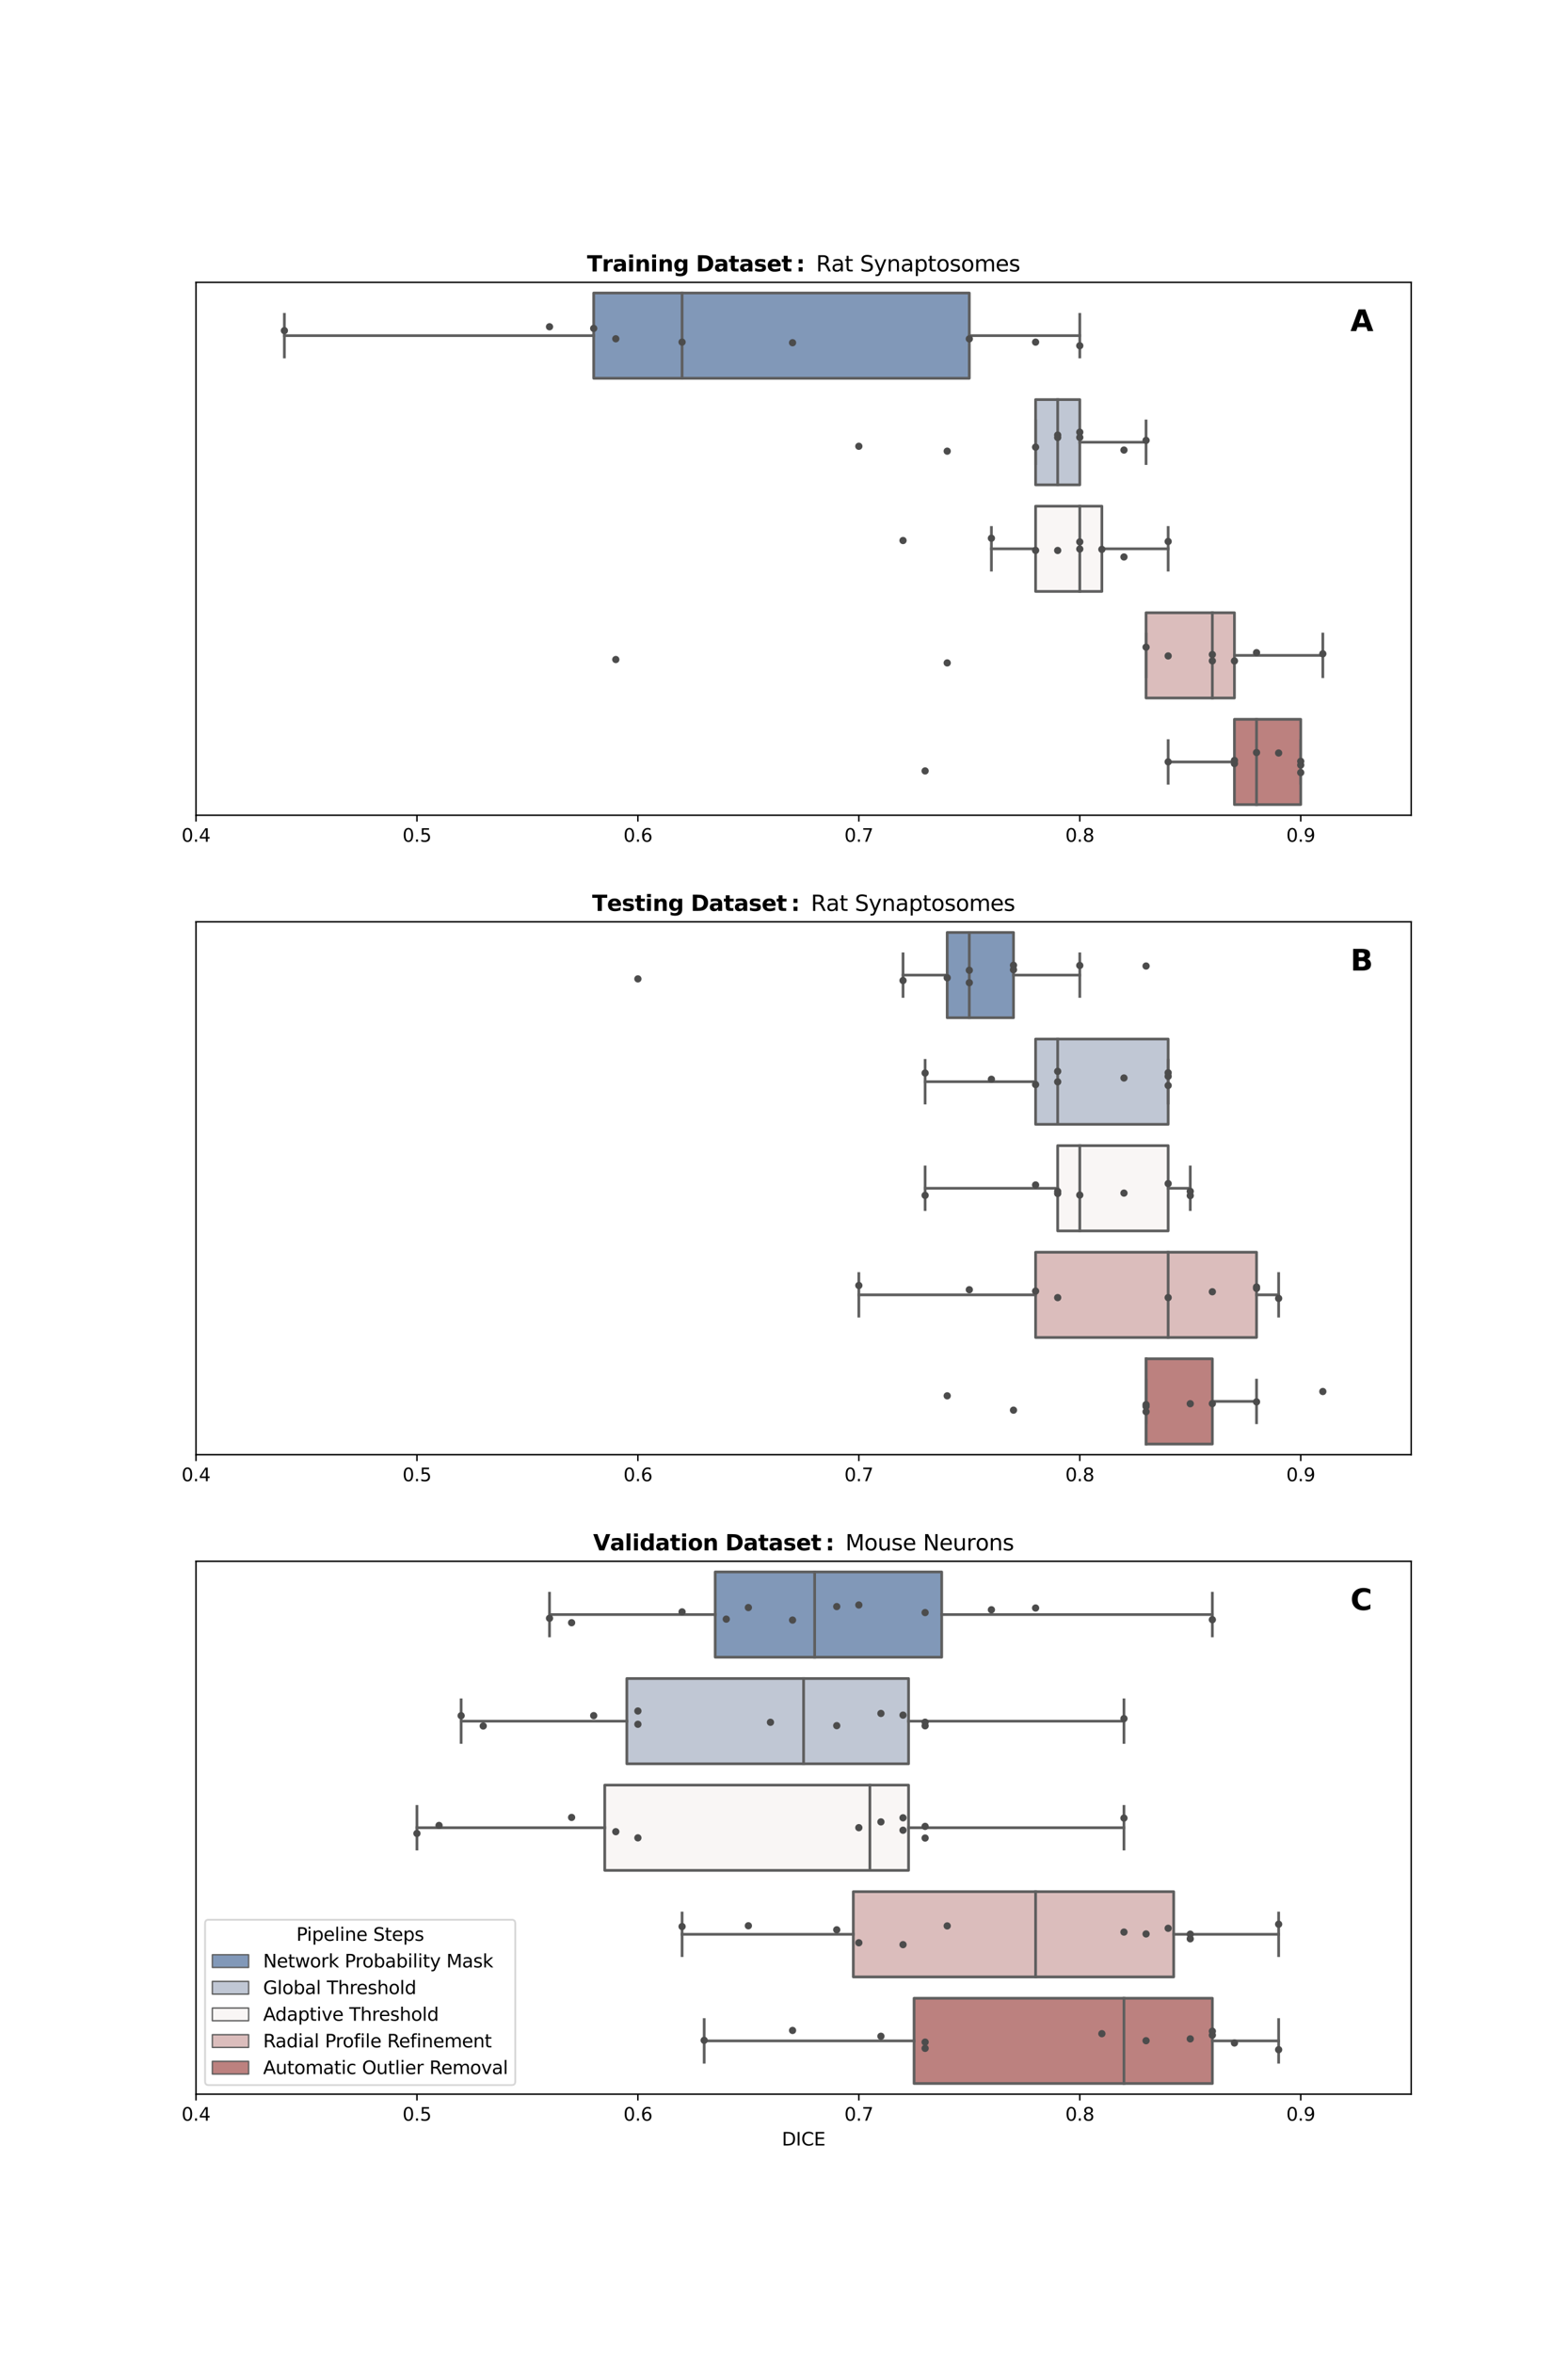 <?xml version="1.0" encoding="utf-8" standalone="no"?>
<!DOCTYPE svg PUBLIC "-//W3C//DTD SVG 1.1//EN"
  "http://www.w3.org/Graphics/SVG/1.1/DTD/svg11.dtd">
<svg xmlns:xlink="http://www.w3.org/1999/xlink" width="864pt" height="1296pt" viewBox="0 0 864 1296" xmlns="http://www.w3.org/2000/svg" version="1.1">
 <defs>
  <style type="text/css">*{stroke-linejoin: round; stroke-linecap: butt}</style>
 </defs>
 <g id="figure_1">
  <g id="patch_1">
   <path d="M 0 1296 
L 864 1296 
L 864 0 
L 0 0 
z
" style="fill: #ffffff"/>
  </g>
  <g id="axes_1">
   <g id="patch_2">
    <path d="M 108 449.026 
L 777.6 449.026 
L 777.6 155.52 
L 108 155.52 
z
" style="fill: #ffffff"/>
   </g>
   <g id="patch_3">
    <path d="M 327.142 161.39 
L 327.142 208.351 
L 534.109 208.351 
L 534.109 161.39 
L 327.142 161.39 
z
" clip-path="url(#pa08518c462)" style="fill: #8198b8; stroke: #5e5e5e; stroke-width: 1.5; stroke-linejoin: miter"/>
   </g>
   <g id="patch_4">
    <path d="M 570.633 220.091 
L 570.633 267.052 
L 594.982 267.052 
L 594.982 220.091 
L 570.633 220.091 
z
" clip-path="url(#pa08518c462)" style="fill: #c0c7d4; stroke: #5e5e5e; stroke-width: 1.5; stroke-linejoin: miter"/>
   </g>
   <g id="patch_5">
    <path d="M 570.633 278.792 
L 570.633 325.753 
L 607.156 325.753 
L 607.156 278.792 
L 570.633 278.792 
z
" clip-path="url(#pa08518c462)" style="fill: #f9f6f5; stroke: #5e5e5e; stroke-width: 1.5; stroke-linejoin: miter"/>
   </g>
   <g id="patch_6">
    <path d="M 631.505 337.494 
L 631.505 384.455 
L 680.204 384.455 
L 680.204 337.494 
L 631.505 337.494 
z
" clip-path="url(#pa08518c462)" style="fill: #dbbdbc; stroke: #5e5e5e; stroke-width: 1.5; stroke-linejoin: miter"/>
   </g>
   <g id="patch_7">
    <path d="M 680.204 396.195 
L 680.204 443.156 
L 716.727 443.156 
L 716.727 396.195 
L 680.204 396.195 
z
" clip-path="url(#pa08518c462)" style="fill: #bc817f; stroke: #5e5e5e; stroke-width: 1.5; stroke-linejoin: miter"/>
   </g>
   <g id="patch_8">
    <path d="M -378.982 184.871 
L -378.982 184.871 
L -378.982 184.871 
L -378.982 184.871 
z
" clip-path="url(#pa08518c462)" style="fill: #8198b8; stroke: #5e5e5e; stroke-width: 0.75; stroke-linejoin: miter"/>
   </g>
   <g id="patch_9">
    <path d="M -378.982 184.871 
L -378.982 184.871 
L -378.982 184.871 
L -378.982 184.871 
z
" clip-path="url(#pa08518c462)" style="fill: #c0c7d4; stroke: #5e5e5e; stroke-width: 0.75; stroke-linejoin: miter"/>
   </g>
   <g id="patch_10">
    <path d="M -378.982 184.871 
L -378.982 184.871 
L -378.982 184.871 
L -378.982 184.871 
z
" clip-path="url(#pa08518c462)" style="fill: #f9f6f5; stroke: #5e5e5e; stroke-width: 0.75; stroke-linejoin: miter"/>
   </g>
   <g id="patch_11">
    <path d="M -378.982 184.871 
L -378.982 184.871 
L -378.982 184.871 
L -378.982 184.871 
z
" clip-path="url(#pa08518c462)" style="fill: #dbbdbc; stroke: #5e5e5e; stroke-width: 0.75; stroke-linejoin: miter"/>
   </g>
   <g id="patch_12">
    <path d="M -378.982 184.871 
L -378.982 184.871 
L -378.982 184.871 
L -378.982 184.871 
z
" clip-path="url(#pa08518c462)" style="fill: #bc817f; stroke: #5e5e5e; stroke-width: 0.75; stroke-linejoin: miter"/>
   </g>
   <g id="matplotlib.axis_1">
    <g id="xtick_1">
     <g id="line2d_1">
      <defs>
       <path id="m5e93622905" d="M 0 0 
L 0 3.5 
" style="stroke: #000000; stroke-width: 0.8"/>
      </defs>
      <g>
       <use xlink:href="#m5e93622905" x="108" y="449.026" style="stroke: #000000; stroke-width: 0.8"/>
      </g>
     </g>
     <g id="text_1">
      <!-- 0.4 -->
      <g transform="translate(100.048 463.624) scale(0.1 -0.1)">
       <defs>
        <path id="DejaVuSans-30" d="M 2034 4250 
Q 1547 4250 1301 3770 
Q 1056 3291 1056 2328 
Q 1056 1369 1301 889 
Q 1547 409 2034 409 
Q 2525 409 2770 889 
Q 3016 1369 3016 2328 
Q 3016 3291 2770 3770 
Q 2525 4250 2034 4250 
z
M 2034 4750 
Q 2819 4750 3233 4129 
Q 3647 3509 3647 2328 
Q 3647 1150 3233 529 
Q 2819 -91 2034 -91 
Q 1250 -91 836 529 
Q 422 1150 422 2328 
Q 422 3509 836 4129 
Q 1250 4750 2034 4750 
z
" transform="scale(0.016)"/>
        <path id="DejaVuSans-2e" d="M 684 794 
L 1344 794 
L 1344 0 
L 684 0 
L 684 794 
z
" transform="scale(0.016)"/>
        <path id="DejaVuSans-34" d="M 2419 4116 
L 825 1625 
L 2419 1625 
L 2419 4116 
z
M 2253 4666 
L 3047 4666 
L 3047 1625 
L 3713 1625 
L 3713 1100 
L 3047 1100 
L 3047 0 
L 2419 0 
L 2419 1100 
L 313 1100 
L 313 1709 
L 2253 4666 
z
" transform="scale(0.016)"/>
       </defs>
       <use xlink:href="#DejaVuSans-30"/>
       <use xlink:href="#DejaVuSans-2e" x="63.623"/>
       <use xlink:href="#DejaVuSans-34" x="95.41"/>
      </g>
     </g>
    </g>
    <g id="xtick_2">
     <g id="line2d_2">
      <g>
       <use xlink:href="#m5e93622905" x="229.745" y="449.026" style="stroke: #000000; stroke-width: 0.8"/>
      </g>
     </g>
     <g id="text_2">
      <!-- 0.5 -->
      <g transform="translate(221.794 463.624) scale(0.1 -0.1)">
       <defs>
        <path id="DejaVuSans-35" d="M 691 4666 
L 3169 4666 
L 3169 4134 
L 1269 4134 
L 1269 2991 
Q 1406 3038 1543 3061 
Q 1681 3084 1819 3084 
Q 2600 3084 3056 2656 
Q 3513 2228 3513 1497 
Q 3513 744 3044 326 
Q 2575 -91 1722 -91 
Q 1428 -91 1123 -41 
Q 819 9 494 109 
L 494 744 
Q 775 591 1075 516 
Q 1375 441 1709 441 
Q 2250 441 2565 725 
Q 2881 1009 2881 1497 
Q 2881 1984 2565 2268 
Q 2250 2553 1709 2553 
Q 1456 2553 1204 2497 
Q 953 2441 691 2322 
L 691 4666 
z
" transform="scale(0.016)"/>
       </defs>
       <use xlink:href="#DejaVuSans-30"/>
       <use xlink:href="#DejaVuSans-2e" x="63.623"/>
       <use xlink:href="#DejaVuSans-35" x="95.41"/>
      </g>
     </g>
    </g>
    <g id="xtick_3">
     <g id="line2d_3">
      <g>
       <use xlink:href="#m5e93622905" x="351.491" y="449.026" style="stroke: #000000; stroke-width: 0.8"/>
      </g>
     </g>
     <g id="text_3">
      <!-- 0.6 -->
      <g transform="translate(343.539 463.624) scale(0.1 -0.1)">
       <defs>
        <path id="DejaVuSans-36" d="M 2113 2584 
Q 1688 2584 1439 2293 
Q 1191 2003 1191 1497 
Q 1191 994 1439 701 
Q 1688 409 2113 409 
Q 2538 409 2786 701 
Q 3034 994 3034 1497 
Q 3034 2003 2786 2293 
Q 2538 2584 2113 2584 
z
M 3366 4563 
L 3366 3988 
Q 3128 4100 2886 4159 
Q 2644 4219 2406 4219 
Q 1781 4219 1451 3797 
Q 1122 3375 1075 2522 
Q 1259 2794 1537 2939 
Q 1816 3084 2150 3084 
Q 2853 3084 3261 2657 
Q 3669 2231 3669 1497 
Q 3669 778 3244 343 
Q 2819 -91 2113 -91 
Q 1303 -91 875 529 
Q 447 1150 447 2328 
Q 447 3434 972 4092 
Q 1497 4750 2381 4750 
Q 2619 4750 2861 4703 
Q 3103 4656 3366 4563 
z
" transform="scale(0.016)"/>
       </defs>
       <use xlink:href="#DejaVuSans-30"/>
       <use xlink:href="#DejaVuSans-2e" x="63.623"/>
       <use xlink:href="#DejaVuSans-36" x="95.41"/>
      </g>
     </g>
    </g>
    <g id="xtick_4">
     <g id="line2d_4">
      <g>
       <use xlink:href="#m5e93622905" x="473.236" y="449.026" style="stroke: #000000; stroke-width: 0.8"/>
      </g>
     </g>
     <g id="text_4">
      <!-- 0.7 -->
      <g transform="translate(465.285 463.624) scale(0.1 -0.1)">
       <defs>
        <path id="DejaVuSans-37" d="M 525 4666 
L 3525 4666 
L 3525 4397 
L 1831 0 
L 1172 0 
L 2766 4134 
L 525 4134 
L 525 4666 
z
" transform="scale(0.016)"/>
       </defs>
       <use xlink:href="#DejaVuSans-30"/>
       <use xlink:href="#DejaVuSans-2e" x="63.623"/>
       <use xlink:href="#DejaVuSans-37" x="95.41"/>
      </g>
     </g>
    </g>
    <g id="xtick_5">
     <g id="line2d_5">
      <g>
       <use xlink:href="#m5e93622905" x="594.982" y="449.026" style="stroke: #000000; stroke-width: 0.8"/>
      </g>
     </g>
     <g id="text_5">
      <!-- 0.8 -->
      <g transform="translate(587.03 463.624) scale(0.1 -0.1)">
       <defs>
        <path id="DejaVuSans-38" d="M 2034 2216 
Q 1584 2216 1326 1975 
Q 1069 1734 1069 1313 
Q 1069 891 1326 650 
Q 1584 409 2034 409 
Q 2484 409 2743 651 
Q 3003 894 3003 1313 
Q 3003 1734 2745 1975 
Q 2488 2216 2034 2216 
z
M 1403 2484 
Q 997 2584 770 2862 
Q 544 3141 544 3541 
Q 544 4100 942 4425 
Q 1341 4750 2034 4750 
Q 2731 4750 3128 4425 
Q 3525 4100 3525 3541 
Q 3525 3141 3298 2862 
Q 3072 2584 2669 2484 
Q 3125 2378 3379 2068 
Q 3634 1759 3634 1313 
Q 3634 634 3220 271 
Q 2806 -91 2034 -91 
Q 1263 -91 848 271 
Q 434 634 434 1313 
Q 434 1759 690 2068 
Q 947 2378 1403 2484 
z
M 1172 3481 
Q 1172 3119 1398 2916 
Q 1625 2713 2034 2713 
Q 2441 2713 2670 2916 
Q 2900 3119 2900 3481 
Q 2900 3844 2670 4047 
Q 2441 4250 2034 4250 
Q 1625 4250 1398 4047 
Q 1172 3844 1172 3481 
z
" transform="scale(0.016)"/>
       </defs>
       <use xlink:href="#DejaVuSans-30"/>
       <use xlink:href="#DejaVuSans-2e" x="63.623"/>
       <use xlink:href="#DejaVuSans-38" x="95.41"/>
      </g>
     </g>
    </g>
    <g id="xtick_6">
     <g id="line2d_6">
      <g>
       <use xlink:href="#m5e93622905" x="716.727" y="449.026" style="stroke: #000000; stroke-width: 0.8"/>
      </g>
     </g>
     <g id="text_6">
      <!-- 0.9 -->
      <g transform="translate(708.776 463.624) scale(0.1 -0.1)">
       <defs>
        <path id="DejaVuSans-39" d="M 703 97 
L 703 672 
Q 941 559 1184 500 
Q 1428 441 1663 441 
Q 2288 441 2617 861 
Q 2947 1281 2994 2138 
Q 2813 1869 2534 1725 
Q 2256 1581 1919 1581 
Q 1219 1581 811 2004 
Q 403 2428 403 3163 
Q 403 3881 828 4315 
Q 1253 4750 1959 4750 
Q 2769 4750 3195 4129 
Q 3622 3509 3622 2328 
Q 3622 1225 3098 567 
Q 2575 -91 1691 -91 
Q 1453 -91 1209 -44 
Q 966 3 703 97 
z
M 1959 2075 
Q 2384 2075 2632 2365 
Q 2881 2656 2881 3163 
Q 2881 3666 2632 3958 
Q 2384 4250 1959 4250 
Q 1534 4250 1286 3958 
Q 1038 3666 1038 3163 
Q 1038 2656 1286 2365 
Q 1534 2075 1959 2075 
z
" transform="scale(0.016)"/>
       </defs>
       <use xlink:href="#DejaVuSans-30"/>
       <use xlink:href="#DejaVuSans-2e" x="63.623"/>
       <use xlink:href="#DejaVuSans-39" x="95.41"/>
      </g>
     </g>
    </g>
   </g>
   <g id="matplotlib.axis_2">
    <g id="ytick_1"/>
    <g id="ytick_2"/>
    <g id="ytick_3"/>
    <g id="ytick_4"/>
    <g id="ytick_5"/>
   </g>
   <g id="line2d_7">
    <path d="M 327.142 184.871 
L 156.698 184.871 
" clip-path="url(#pa08518c462)" style="fill: none; stroke: #5e5e5e; stroke-width: 1.5; stroke-linecap: square"/>
   </g>
   <g id="line2d_8">
    <path d="M 534.109 184.871 
L 594.982 184.871 
" clip-path="url(#pa08518c462)" style="fill: none; stroke: #5e5e5e; stroke-width: 1.5; stroke-linecap: square"/>
   </g>
   <g id="line2d_9">
    <path d="M 156.698 173.13 
L 156.698 196.611 
" clip-path="url(#pa08518c462)" style="fill: none; stroke: #5e5e5e; stroke-width: 1.5; stroke-linecap: square"/>
   </g>
   <g id="line2d_10">
    <path d="M 594.982 173.13 
L 594.982 196.611 
" clip-path="url(#pa08518c462)" style="fill: none; stroke: #5e5e5e; stroke-width: 1.5; stroke-linecap: square"/>
   </g>
   <g id="line2d_11">
    <path d="M 570.633 243.572 
L 570.633 243.572 
" clip-path="url(#pa08518c462)" style="fill: none; stroke: #5e5e5e; stroke-width: 1.5; stroke-linecap: square"/>
   </g>
   <g id="line2d_12">
    <path d="M 594.982 243.572 
L 631.505 243.572 
" clip-path="url(#pa08518c462)" style="fill: none; stroke: #5e5e5e; stroke-width: 1.5; stroke-linecap: square"/>
   </g>
   <g id="line2d_13">
    <path d="M 570.633 231.832 
L 570.633 255.312 
" clip-path="url(#pa08518c462)" style="fill: none; stroke: #5e5e5e; stroke-width: 1.5; stroke-linecap: square"/>
   </g>
   <g id="line2d_14">
    <path d="M 631.505 231.832 
L 631.505 255.312 
" clip-path="url(#pa08518c462)" style="fill: none; stroke: #5e5e5e; stroke-width: 1.5; stroke-linecap: square"/>
   </g>
   <g id="line2d_15">
    <path d="M 570.633 302.273 
L 546.284 302.273 
" clip-path="url(#pa08518c462)" style="fill: none; stroke: #5e5e5e; stroke-width: 1.5; stroke-linecap: square"/>
   </g>
   <g id="line2d_16">
    <path d="M 607.156 302.273 
L 643.68 302.273 
" clip-path="url(#pa08518c462)" style="fill: none; stroke: #5e5e5e; stroke-width: 1.5; stroke-linecap: square"/>
   </g>
   <g id="line2d_17">
    <path d="M 546.284 290.533 
L 546.284 314.013 
" clip-path="url(#pa08518c462)" style="fill: none; stroke: #5e5e5e; stroke-width: 1.5; stroke-linecap: square"/>
   </g>
   <g id="line2d_18">
    <path d="M 643.68 290.533 
L 643.68 314.013 
" clip-path="url(#pa08518c462)" style="fill: none; stroke: #5e5e5e; stroke-width: 1.5; stroke-linecap: square"/>
   </g>
   <g id="line2d_19">
    <path d="M 631.505 360.974 
L 631.505 360.974 
" clip-path="url(#pa08518c462)" style="fill: none; stroke: #5e5e5e; stroke-width: 1.5; stroke-linecap: square"/>
   </g>
   <g id="line2d_20">
    <path d="M 680.204 360.974 
L 728.902 360.974 
" clip-path="url(#pa08518c462)" style="fill: none; stroke: #5e5e5e; stroke-width: 1.5; stroke-linecap: square"/>
   </g>
   <g id="line2d_21">
    <path d="M 631.505 349.234 
L 631.505 372.714 
" clip-path="url(#pa08518c462)" style="fill: none; stroke: #5e5e5e; stroke-width: 1.5; stroke-linecap: square"/>
   </g>
   <g id="line2d_22">
    <path d="M 728.902 349.234 
L 728.902 372.714 
" clip-path="url(#pa08518c462)" style="fill: none; stroke: #5e5e5e; stroke-width: 1.5; stroke-linecap: square"/>
   </g>
   <g id="line2d_23">
    <path d="M 680.204 419.675 
L 643.68 419.675 
" clip-path="url(#pa08518c462)" style="fill: none; stroke: #5e5e5e; stroke-width: 1.5; stroke-linecap: square"/>
   </g>
   <g id="line2d_24">
    <path d="M 716.727 419.675 
L 716.727 419.675 
" clip-path="url(#pa08518c462)" style="fill: none; stroke: #5e5e5e; stroke-width: 1.5; stroke-linecap: square"/>
   </g>
   <g id="line2d_25">
    <path d="M 643.68 407.935 
L 643.68 431.416 
" clip-path="url(#pa08518c462)" style="fill: none; stroke: #5e5e5e; stroke-width: 1.5; stroke-linecap: square"/>
   </g>
   <g id="line2d_26">
    <path d="M 716.727 407.935 
L 716.727 431.416 
" clip-path="url(#pa08518c462)" style="fill: none; stroke: #5e5e5e; stroke-width: 1.5; stroke-linecap: square"/>
   </g>
   <g id="line2d_27">
    <path d="M 375.84 161.39 
L 375.84 208.351 
" clip-path="url(#pa08518c462)" style="fill: none; stroke: #5e5e5e; stroke-width: 1.5; stroke-linecap: square"/>
   </g>
   <g id="line2d_28">
    <path d="M 582.807 220.091 
L 582.807 267.052 
" clip-path="url(#pa08518c462)" style="fill: none; stroke: #5e5e5e; stroke-width: 1.5; stroke-linecap: square"/>
   </g>
   <g id="line2d_29">
    <path d="M 594.982 278.792 
L 594.982 325.753 
" clip-path="url(#pa08518c462)" style="fill: none; stroke: #5e5e5e; stroke-width: 1.5; stroke-linecap: square"/>
   </g>
   <g id="line2d_30">
    <path d="M 668.029 337.494 
L 668.029 384.455 
" clip-path="url(#pa08518c462)" style="fill: none; stroke: #5e5e5e; stroke-width: 1.5; stroke-linecap: square"/>
   </g>
   <g id="line2d_31">
    <path d="M 692.378 396.195 
L 692.378 443.156 
" clip-path="url(#pa08518c462)" style="fill: none; stroke: #5e5e5e; stroke-width: 1.5; stroke-linecap: square"/>
   </g>
   <g id="patch_13">
    <path d="M 108 449.026 
L 108 155.52 
" style="fill: none; stroke: #000000; stroke-width: 0.8; stroke-linejoin: miter; stroke-linecap: square"/>
   </g>
   <g id="patch_14">
    <path d="M 777.6 449.026 
L 777.6 155.52 
" style="fill: none; stroke: #000000; stroke-width: 0.8; stroke-linejoin: miter; stroke-linecap: square"/>
   </g>
   <g id="patch_15">
    <path d="M 108 449.026 
L 777.6 449.026 
" style="fill: none; stroke: #000000; stroke-width: 0.8; stroke-linejoin: miter; stroke-linecap: square"/>
   </g>
   <g id="patch_16">
    <path d="M 108 155.52 
L 777.6 155.52 
" style="fill: none; stroke: #000000; stroke-width: 0.8; stroke-linejoin: miter; stroke-linecap: square"/>
   </g>
   <g id="PathCollection_1">
    <defs>
     <path id="m55b3f80cb7" d="M 0 2 
C 0.53 2 1.039 1.789 1.414 1.414 
C 1.789 1.039 2 0.53 2 0 
C 2 -0.53 1.789 -1.039 1.414 -1.414 
C 1.039 -1.789 0.53 -2 0 -2 
C -0.53 -2 -1.039 -1.789 -1.414 -1.414 
C -1.789 -1.039 -2 -0.53 -2 0 
C -2 0.53 -1.789 1.039 -1.414 1.414 
C -1.039 1.789 -0.53 2 0 2 
z
"/>
    </defs>
    <g clip-path="url(#pa08518c462)">
     <use xlink:href="#m55b3f80cb7" x="156.698" y="182.103" style="fill: #4c4c4c"/>
     <use xlink:href="#m55b3f80cb7" x="594.982" y="190.419" style="fill: #4c4c4c"/>
     <use xlink:href="#m55b3f80cb7" x="436.713" y="188.765" style="fill: #4c4c4c"/>
     <use xlink:href="#m55b3f80cb7" x="375.84" y="188.433" style="fill: #4c4c4c"/>
     <use xlink:href="#m55b3f80cb7" x="327.142" y="180.873" style="fill: #4c4c4c"/>
     <use xlink:href="#m55b3f80cb7" x="302.793" y="179.981" style="fill: #4c4c4c"/>
     <use xlink:href="#m55b3f80cb7" x="570.633" y="188.441" style="fill: #4c4c4c"/>
     <use xlink:href="#m55b3f80cb7" x="534.109" y="186.644" style="fill: #4c4c4c"/>
     <use xlink:href="#m55b3f80cb7" x="339.316" y="186.597" style="fill: #4c4c4c"/>
    </g>
   </g>
   <g id="PathCollection_2">
    <g clip-path="url(#pa08518c462)">
     <use xlink:href="#m55b3f80cb7" x="473.236" y="245.798" style="fill: #4c4c4c"/>
     <use xlink:href="#m55b3f80cb7" x="594.982" y="240.923" style="fill: #4c4c4c"/>
     <use xlink:href="#m55b3f80cb7" x="631.505" y="242.566" style="fill: #4c4c4c"/>
     <use xlink:href="#m55b3f80cb7" x="594.982" y="238.034" style="fill: #4c4c4c"/>
     <use xlink:href="#m55b3f80cb7" x="582.807" y="240.966" style="fill: #4c4c4c"/>
     <use xlink:href="#m55b3f80cb7" x="521.935" y="248.497" style="fill: #4c4c4c"/>
     <use xlink:href="#m55b3f80cb7" x="619.331" y="247.885" style="fill: #4c4c4c"/>
     <use xlink:href="#m55b3f80cb7" x="570.633" y="246.279" style="fill: #4c4c4c"/>
     <use xlink:href="#m55b3f80cb7" x="582.807" y="239.631" style="fill: #4c4c4c"/>
    </g>
   </g>
   <g id="PathCollection_3">
    <g clip-path="url(#pa08518c462)">
     <use xlink:href="#m55b3f80cb7" x="497.585" y="297.707" style="fill: #4c4c4c"/>
     <use xlink:href="#m55b3f80cb7" x="594.982" y="298.463" style="fill: #4c4c4c"/>
     <use xlink:href="#m55b3f80cb7" x="643.68" y="298.242" style="fill: #4c4c4c"/>
     <use xlink:href="#m55b3f80cb7" x="607.156" y="302.584" style="fill: #4c4c4c"/>
     <use xlink:href="#m55b3f80cb7" x="582.807" y="303.193" style="fill: #4c4c4c"/>
     <use xlink:href="#m55b3f80cb7" x="546.284" y="296.458" style="fill: #4c4c4c"/>
     <use xlink:href="#m55b3f80cb7" x="619.331" y="306.768" style="fill: #4c4c4c"/>
     <use xlink:href="#m55b3f80cb7" x="570.633" y="303.158" style="fill: #4c4c4c"/>
     <use xlink:href="#m55b3f80cb7" x="594.982" y="302.389" style="fill: #4c4c4c"/>
    </g>
   </g>
   <g id="PathCollection_4">
    <g clip-path="url(#pa08518c462)">
     <use xlink:href="#m55b3f80cb7" x="339.316" y="363.255" style="fill: #4c4c4c"/>
     <use xlink:href="#m55b3f80cb7" x="728.902" y="360.095" style="fill: #4c4c4c"/>
     <use xlink:href="#m55b3f80cb7" x="692.378" y="359.47" style="fill: #4c4c4c"/>
     <use xlink:href="#m55b3f80cb7" x="668.029" y="364.007" style="fill: #4c4c4c"/>
     <use xlink:href="#m55b3f80cb7" x="631.505" y="356.456" style="fill: #4c4c4c"/>
     <use xlink:href="#m55b3f80cb7" x="521.935" y="365.126" style="fill: #4c4c4c"/>
     <use xlink:href="#m55b3f80cb7" x="668.029" y="360.513" style="fill: #4c4c4c"/>
     <use xlink:href="#m55b3f80cb7" x="680.204" y="364.042" style="fill: #4c4c4c"/>
     <use xlink:href="#m55b3f80cb7" x="643.68" y="361.282" style="fill: #4c4c4c"/>
    </g>
   </g>
   <g id="PathCollection_5">
    <g clip-path="url(#pa08518c462)">
     <use xlink:href="#m55b3f80cb7" x="509.76" y="424.619" style="fill: #4c4c4c"/>
     <use xlink:href="#m55b3f80cb7" x="716.727" y="425.537" style="fill: #4c4c4c"/>
     <use xlink:href="#m55b3f80cb7" x="716.727" y="421.39" style="fill: #4c4c4c"/>
     <use xlink:href="#m55b3f80cb7" x="704.553" y="414.743" style="fill: #4c4c4c"/>
     <use xlink:href="#m55b3f80cb7" x="680.204" y="418.844" style="fill: #4c4c4c"/>
     <use xlink:href="#m55b3f80cb7" x="643.68" y="419.613" style="fill: #4c4c4c"/>
     <use xlink:href="#m55b3f80cb7" x="692.378" y="414.491" style="fill: #4c4c4c"/>
     <use xlink:href="#m55b3f80cb7" x="716.727" y="419.323" style="fill: #4c4c4c"/>
     <use xlink:href="#m55b3f80cb7" x="680.204" y="420.565" style="fill: #4c4c4c"/>
    </g>
   </g>
   <g id="text_7">
    <!-- A -->
    <g transform="translate(744.12 182.353) scale(0.16 -0.16)">
     <defs>
      <path id="DejaVuSans-Bold-41" d="M 3419 850 
L 1538 850 
L 1241 0 
L 31 0 
L 1759 4666 
L 3194 4666 
L 4922 0 
L 3713 0 
L 3419 850 
z
M 1838 1716 
L 3116 1716 
L 2478 3572 
L 1838 1716 
z
" transform="scale(0.016)"/>
     </defs>
     <use xlink:href="#DejaVuSans-Bold-41"/>
    </g>
   </g>
   <g id="text_8">
    <!-- $\bf{Training\ Dataset:}$ Rat Synaptosomes -->
    <g transform="translate(323.46 149.52) scale(0.12 -0.12)">
     <defs>
      <path id="DejaVuSans-Bold-54" d="M 31 4666 
L 4331 4666 
L 4331 3756 
L 2784 3756 
L 2784 0 
L 1581 0 
L 1581 3756 
L 31 3756 
L 31 4666 
z
" transform="scale(0.016)"/>
      <path id="DejaVuSans-Bold-72" d="M 3138 2547 
Q 2991 2616 2845 2648 
Q 2700 2681 2553 2681 
Q 2122 2681 1889 2404 
Q 1656 2128 1656 1613 
L 1656 0 
L 538 0 
L 538 3500 
L 1656 3500 
L 1656 2925 
Q 1872 3269 2151 3426 
Q 2431 3584 2822 3584 
Q 2878 3584 2943 3579 
Q 3009 3575 3134 3559 
L 3138 2547 
z
" transform="scale(0.016)"/>
      <path id="DejaVuSans-Bold-61" d="M 2106 1575 
Q 1756 1575 1579 1456 
Q 1403 1338 1403 1106 
Q 1403 894 1545 773 
Q 1688 653 1941 653 
Q 2256 653 2472 879 
Q 2688 1106 2688 1447 
L 2688 1575 
L 2106 1575 
z
M 3816 1997 
L 3816 0 
L 2688 0 
L 2688 519 
Q 2463 200 2181 54 
Q 1900 -91 1497 -91 
Q 953 -91 614 226 
Q 275 544 275 1050 
Q 275 1666 698 1953 
Q 1122 2241 2028 2241 
L 2688 2241 
L 2688 2328 
Q 2688 2594 2478 2717 
Q 2269 2841 1825 2841 
Q 1466 2841 1156 2769 
Q 847 2697 581 2553 
L 581 3406 
Q 941 3494 1303 3539 
Q 1666 3584 2028 3584 
Q 2975 3584 3395 3211 
Q 3816 2838 3816 1997 
z
" transform="scale(0.016)"/>
      <path id="DejaVuSans-Bold-69" d="M 538 3500 
L 1656 3500 
L 1656 0 
L 538 0 
L 538 3500 
z
M 538 4863 
L 1656 4863 
L 1656 3950 
L 538 3950 
L 538 4863 
z
" transform="scale(0.016)"/>
      <path id="DejaVuSans-Bold-6e" d="M 4056 2131 
L 4056 0 
L 2931 0 
L 2931 347 
L 2931 1631 
Q 2931 2084 2911 2256 
Q 2891 2428 2841 2509 
Q 2775 2619 2662 2680 
Q 2550 2741 2406 2741 
Q 2056 2741 1856 2470 
Q 1656 2200 1656 1722 
L 1656 0 
L 538 0 
L 538 3500 
L 1656 3500 
L 1656 2988 
Q 1909 3294 2193 3439 
Q 2478 3584 2822 3584 
Q 3428 3584 3742 3212 
Q 4056 2841 4056 2131 
z
" transform="scale(0.016)"/>
      <path id="DejaVuSans-Bold-67" d="M 2919 594 
Q 2688 288 2409 144 
Q 2131 0 1766 0 
Q 1125 0 706 504 
Q 288 1009 288 1791 
Q 288 2575 706 3076 
Q 1125 3578 1766 3578 
Q 2131 3578 2409 3434 
Q 2688 3291 2919 2981 
L 2919 3500 
L 4044 3500 
L 4044 353 
Q 4044 -491 3511 -936 
Q 2978 -1381 1966 -1381 
Q 1638 -1381 1331 -1331 
Q 1025 -1281 716 -1178 
L 716 -306 
Q 1009 -475 1290 -558 
Q 1572 -641 1856 -641 
Q 2406 -641 2662 -400 
Q 2919 -159 2919 353 
L 2919 594 
z
M 2181 2772 
Q 1834 2772 1640 2515 
Q 1447 2259 1447 1791 
Q 1447 1309 1634 1061 
Q 1822 813 2181 813 
Q 2531 813 2725 1069 
Q 2919 1325 2919 1791 
Q 2919 2259 2725 2515 
Q 2531 2772 2181 2772 
z
" transform="scale(0.016)"/>
      <path id="DejaVuSans-Bold-44" d="M 1791 3756 
L 1791 909 
L 2222 909 
Q 2959 909 3348 1275 
Q 3738 1641 3738 2338 
Q 3738 3031 3350 3393 
Q 2963 3756 2222 3756 
L 1791 3756 
z
M 588 4666 
L 1856 4666 
Q 2919 4666 3439 4514 
Q 3959 4363 4331 4000 
Q 4659 3684 4818 3271 
Q 4978 2859 4978 2338 
Q 4978 1809 4818 1395 
Q 4659 981 4331 666 
Q 3956 303 3431 151 
Q 2906 0 1856 0 
L 588 0 
L 588 4666 
z
" transform="scale(0.016)"/>
      <path id="DejaVuSans-Bold-74" d="M 1759 4494 
L 1759 3500 
L 2913 3500 
L 2913 2700 
L 1759 2700 
L 1759 1216 
Q 1759 972 1856 886 
Q 1953 800 2241 800 
L 2816 800 
L 2816 0 
L 1856 0 
Q 1194 0 917 276 
Q 641 553 641 1216 
L 641 2700 
L 84 2700 
L 84 3500 
L 641 3500 
L 641 4494 
L 1759 4494 
z
" transform="scale(0.016)"/>
      <path id="DejaVuSans-Bold-73" d="M 3272 3391 
L 3272 2541 
Q 2913 2691 2578 2766 
Q 2244 2841 1947 2841 
Q 1628 2841 1473 2761 
Q 1319 2681 1319 2516 
Q 1319 2381 1436 2309 
Q 1553 2238 1856 2203 
L 2053 2175 
Q 2913 2066 3209 1816 
Q 3506 1566 3506 1031 
Q 3506 472 3093 190 
Q 2681 -91 1863 -91 
Q 1516 -91 1145 -36 
Q 775 19 384 128 
L 384 978 
Q 719 816 1070 734 
Q 1422 653 1784 653 
Q 2113 653 2278 743 
Q 2444 834 2444 1013 
Q 2444 1163 2330 1236 
Q 2216 1309 1875 1350 
L 1678 1375 
Q 931 1469 631 1722 
Q 331 1975 331 2491 
Q 331 3047 712 3315 
Q 1094 3584 1881 3584 
Q 2191 3584 2531 3537 
Q 2872 3491 3272 3391 
z
" transform="scale(0.016)"/>
      <path id="DejaVuSans-Bold-65" d="M 4031 1759 
L 4031 1441 
L 1416 1441 
Q 1456 1047 1700 850 
Q 1944 653 2381 653 
Q 2734 653 3104 758 
Q 3475 863 3866 1075 
L 3866 213 
Q 3469 63 3072 -14 
Q 2675 -91 2278 -91 
Q 1328 -91 801 392 
Q 275 875 275 1747 
Q 275 2603 792 3093 
Q 1309 3584 2216 3584 
Q 3041 3584 3536 3087 
Q 4031 2591 4031 1759 
z
M 2881 2131 
Q 2881 2450 2695 2645 
Q 2509 2841 2209 2841 
Q 1884 2841 1681 2658 
Q 1478 2475 1428 2131 
L 2881 2131 
z
" transform="scale(0.016)"/>
      <path id="DejaVuSans-Bold-3a" d="M 716 3500 
L 1844 3500 
L 1844 2291 
L 716 2291 
L 716 3500 
z
M 716 1209 
L 1844 1209 
L 1844 0 
L 716 0 
L 716 1209 
z
" transform="scale(0.016)"/>
      <path id="DejaVuSans-20" transform="scale(0.016)"/>
      <path id="DejaVuSans-52" d="M 2841 2188 
Q 3044 2119 3236 1894 
Q 3428 1669 3622 1275 
L 4263 0 
L 3584 0 
L 2988 1197 
Q 2756 1666 2539 1819 
Q 2322 1972 1947 1972 
L 1259 1972 
L 1259 0 
L 628 0 
L 628 4666 
L 2053 4666 
Q 2853 4666 3247 4331 
Q 3641 3997 3641 3322 
Q 3641 2881 3436 2590 
Q 3231 2300 2841 2188 
z
M 1259 4147 
L 1259 2491 
L 2053 2491 
Q 2509 2491 2742 2702 
Q 2975 2913 2975 3322 
Q 2975 3731 2742 3939 
Q 2509 4147 2053 4147 
L 1259 4147 
z
" transform="scale(0.016)"/>
      <path id="DejaVuSans-61" d="M 2194 1759 
Q 1497 1759 1228 1600 
Q 959 1441 959 1056 
Q 959 750 1161 570 
Q 1363 391 1709 391 
Q 2188 391 2477 730 
Q 2766 1069 2766 1631 
L 2766 1759 
L 2194 1759 
z
M 3341 1997 
L 3341 0 
L 2766 0 
L 2766 531 
Q 2569 213 2275 61 
Q 1981 -91 1556 -91 
Q 1019 -91 701 211 
Q 384 513 384 1019 
Q 384 1609 779 1909 
Q 1175 2209 1959 2209 
L 2766 2209 
L 2766 2266 
Q 2766 2663 2505 2880 
Q 2244 3097 1772 3097 
Q 1472 3097 1187 3025 
Q 903 2953 641 2809 
L 641 3341 
Q 956 3463 1253 3523 
Q 1550 3584 1831 3584 
Q 2591 3584 2966 3190 
Q 3341 2797 3341 1997 
z
" transform="scale(0.016)"/>
      <path id="DejaVuSans-74" d="M 1172 4494 
L 1172 3500 
L 2356 3500 
L 2356 3053 
L 1172 3053 
L 1172 1153 
Q 1172 725 1289 603 
Q 1406 481 1766 481 
L 2356 481 
L 2356 0 
L 1766 0 
Q 1100 0 847 248 
Q 594 497 594 1153 
L 594 3053 
L 172 3053 
L 172 3500 
L 594 3500 
L 594 4494 
L 1172 4494 
z
" transform="scale(0.016)"/>
      <path id="DejaVuSans-53" d="M 3425 4513 
L 3425 3897 
Q 3066 4069 2747 4153 
Q 2428 4238 2131 4238 
Q 1616 4238 1336 4038 
Q 1056 3838 1056 3469 
Q 1056 3159 1242 3001 
Q 1428 2844 1947 2747 
L 2328 2669 
Q 3034 2534 3370 2195 
Q 3706 1856 3706 1288 
Q 3706 609 3251 259 
Q 2797 -91 1919 -91 
Q 1588 -91 1214 -16 
Q 841 59 441 206 
L 441 856 
Q 825 641 1194 531 
Q 1563 422 1919 422 
Q 2459 422 2753 634 
Q 3047 847 3047 1241 
Q 3047 1584 2836 1778 
Q 2625 1972 2144 2069 
L 1759 2144 
Q 1053 2284 737 2584 
Q 422 2884 422 3419 
Q 422 4038 858 4394 
Q 1294 4750 2059 4750 
Q 2388 4750 2728 4690 
Q 3069 4631 3425 4513 
z
" transform="scale(0.016)"/>
      <path id="DejaVuSans-79" d="M 2059 -325 
Q 1816 -950 1584 -1140 
Q 1353 -1331 966 -1331 
L 506 -1331 
L 506 -850 
L 844 -850 
Q 1081 -850 1212 -737 
Q 1344 -625 1503 -206 
L 1606 56 
L 191 3500 
L 800 3500 
L 1894 763 
L 2988 3500 
L 3597 3500 
L 2059 -325 
z
" transform="scale(0.016)"/>
      <path id="DejaVuSans-6e" d="M 3513 2113 
L 3513 0 
L 2938 0 
L 2938 2094 
Q 2938 2591 2744 2837 
Q 2550 3084 2163 3084 
Q 1697 3084 1428 2787 
Q 1159 2491 1159 1978 
L 1159 0 
L 581 0 
L 581 3500 
L 1159 3500 
L 1159 2956 
Q 1366 3272 1645 3428 
Q 1925 3584 2291 3584 
Q 2894 3584 3203 3211 
Q 3513 2838 3513 2113 
z
" transform="scale(0.016)"/>
      <path id="DejaVuSans-70" d="M 1159 525 
L 1159 -1331 
L 581 -1331 
L 581 3500 
L 1159 3500 
L 1159 2969 
Q 1341 3281 1617 3432 
Q 1894 3584 2278 3584 
Q 2916 3584 3314 3078 
Q 3713 2572 3713 1747 
Q 3713 922 3314 415 
Q 2916 -91 2278 -91 
Q 1894 -91 1617 61 
Q 1341 213 1159 525 
z
M 3116 1747 
Q 3116 2381 2855 2742 
Q 2594 3103 2138 3103 
Q 1681 3103 1420 2742 
Q 1159 2381 1159 1747 
Q 1159 1113 1420 752 
Q 1681 391 2138 391 
Q 2594 391 2855 752 
Q 3116 1113 3116 1747 
z
" transform="scale(0.016)"/>
      <path id="DejaVuSans-6f" d="M 1959 3097 
Q 1497 3097 1228 2736 
Q 959 2375 959 1747 
Q 959 1119 1226 758 
Q 1494 397 1959 397 
Q 2419 397 2687 759 
Q 2956 1122 2956 1747 
Q 2956 2369 2687 2733 
Q 2419 3097 1959 3097 
z
M 1959 3584 
Q 2709 3584 3137 3096 
Q 3566 2609 3566 1747 
Q 3566 888 3137 398 
Q 2709 -91 1959 -91 
Q 1206 -91 779 398 
Q 353 888 353 1747 
Q 353 2609 779 3096 
Q 1206 3584 1959 3584 
z
" transform="scale(0.016)"/>
      <path id="DejaVuSans-73" d="M 2834 3397 
L 2834 2853 
Q 2591 2978 2328 3040 
Q 2066 3103 1784 3103 
Q 1356 3103 1142 2972 
Q 928 2841 928 2578 
Q 928 2378 1081 2264 
Q 1234 2150 1697 2047 
L 1894 2003 
Q 2506 1872 2764 1633 
Q 3022 1394 3022 966 
Q 3022 478 2636 193 
Q 2250 -91 1575 -91 
Q 1294 -91 989 -36 
Q 684 19 347 128 
L 347 722 
Q 666 556 975 473 
Q 1284 391 1588 391 
Q 1994 391 2212 530 
Q 2431 669 2431 922 
Q 2431 1156 2273 1281 
Q 2116 1406 1581 1522 
L 1381 1569 
Q 847 1681 609 1914 
Q 372 2147 372 2553 
Q 372 3047 722 3315 
Q 1072 3584 1716 3584 
Q 2034 3584 2315 3537 
Q 2597 3491 2834 3397 
z
" transform="scale(0.016)"/>
      <path id="DejaVuSans-6d" d="M 3328 2828 
Q 3544 3216 3844 3400 
Q 4144 3584 4550 3584 
Q 5097 3584 5394 3201 
Q 5691 2819 5691 2113 
L 5691 0 
L 5113 0 
L 5113 2094 
Q 5113 2597 4934 2840 
Q 4756 3084 4391 3084 
Q 3944 3084 3684 2787 
Q 3425 2491 3425 1978 
L 3425 0 
L 2847 0 
L 2847 2094 
Q 2847 2600 2669 2842 
Q 2491 3084 2119 3084 
Q 1678 3084 1418 2786 
Q 1159 2488 1159 1978 
L 1159 0 
L 581 0 
L 581 3500 
L 1159 3500 
L 1159 2956 
Q 1356 3278 1631 3431 
Q 1906 3584 2284 3584 
Q 2666 3584 2933 3390 
Q 3200 3197 3328 2828 
z
" transform="scale(0.016)"/>
      <path id="DejaVuSans-65" d="M 3597 1894 
L 3597 1613 
L 953 1613 
Q 991 1019 1311 708 
Q 1631 397 2203 397 
Q 2534 397 2845 478 
Q 3156 559 3463 722 
L 3463 178 
Q 3153 47 2828 -22 
Q 2503 -91 2169 -91 
Q 1331 -91 842 396 
Q 353 884 353 1716 
Q 353 2575 817 3079 
Q 1281 3584 2069 3584 
Q 2775 3584 3186 3129 
Q 3597 2675 3597 1894 
z
M 3022 2063 
Q 3016 2534 2758 2815 
Q 2500 3097 2075 3097 
Q 1594 3097 1305 2825 
Q 1016 2553 972 2059 
L 3022 2063 
z
" transform="scale(0.016)"/>
     </defs>
     <use xlink:href="#DejaVuSans-Bold-54" transform="translate(0 0.016)"/>
     <use xlink:href="#DejaVuSans-Bold-72" transform="translate(68.213 0.016)"/>
     <use xlink:href="#DejaVuSans-Bold-61" transform="translate(117.529 0.016)"/>
     <use xlink:href="#DejaVuSans-Bold-69" transform="translate(185.01 0.016)"/>
     <use xlink:href="#DejaVuSans-Bold-6e" transform="translate(219.287 0.016)"/>
     <use xlink:href="#DejaVuSans-Bold-69" transform="translate(290.479 0.016)"/>
     <use xlink:href="#DejaVuSans-Bold-6e" transform="translate(324.756 0.016)"/>
     <use xlink:href="#DejaVuSans-Bold-67" transform="translate(395.947 0.016)"/>
     <use xlink:href="#DejaVuSans-Bold-44" transform="translate(500 0.016)"/>
     <use xlink:href="#DejaVuSans-Bold-61" transform="translate(583.007 0.016)"/>
     <use xlink:href="#DejaVuSans-Bold-74" transform="translate(650.488 0.016)"/>
     <use xlink:href="#DejaVuSans-Bold-61" transform="translate(698.291 0.016)"/>
     <use xlink:href="#DejaVuSans-Bold-73" transform="translate(765.771 0.016)"/>
     <use xlink:href="#DejaVuSans-Bold-65" transform="translate(825.293 0.016)"/>
     <use xlink:href="#DejaVuSans-Bold-74" transform="translate(893.115 0.016)"/>
     <use xlink:href="#DejaVuSans-Bold-3a" transform="translate(960.4 0.016)"/>
     <use xlink:href="#DejaVuSans-20" transform="translate(1019.873 0.016)"/>
     <use xlink:href="#DejaVuSans-52" transform="translate(1051.66 0.016)"/>
     <use xlink:href="#DejaVuSans-61" transform="translate(1121.142 0.016)"/>
     <use xlink:href="#DejaVuSans-74" transform="translate(1182.422 0.016)"/>
     <use xlink:href="#DejaVuSans-20" transform="translate(1221.631 0.016)"/>
     <use xlink:href="#DejaVuSans-53" transform="translate(1253.418 0.016)"/>
     <use xlink:href="#DejaVuSans-79" transform="translate(1316.894 0.016)"/>
     <use xlink:href="#DejaVuSans-6e" transform="translate(1376.074 0.016)"/>
     <use xlink:href="#DejaVuSans-61" transform="translate(1439.453 0.016)"/>
     <use xlink:href="#DejaVuSans-70" transform="translate(1500.732 0.016)"/>
     <use xlink:href="#DejaVuSans-74" transform="translate(1564.209 0.016)"/>
     <use xlink:href="#DejaVuSans-6f" transform="translate(1603.418 0.016)"/>
     <use xlink:href="#DejaVuSans-73" transform="translate(1664.599 0.016)"/>
     <use xlink:href="#DejaVuSans-6f" transform="translate(1716.699 0.016)"/>
     <use xlink:href="#DejaVuSans-6d" transform="translate(1777.881 0.016)"/>
     <use xlink:href="#DejaVuSans-65" transform="translate(1875.293 0.016)"/>
     <use xlink:href="#DejaVuSans-73" transform="translate(1936.816 0.016)"/>
    </g>
   </g>
  </g>
  <g id="axes_2">
   <g id="patch_17">
    <path d="M 108 801.233 
L 777.6 801.233 
L 777.6 507.727 
L 108 507.727 
z
" style="fill: #ffffff"/>
   </g>
   <g id="patch_18">
    <path d="M 521.935 513.597 
L 521.935 560.558 
L 558.458 560.558 
L 558.458 513.597 
L 521.935 513.597 
z
" clip-path="url(#pfdefb48580)" style="fill: #8198b8; stroke: #5e5e5e; stroke-width: 1.5; stroke-linejoin: miter"/>
   </g>
   <g id="patch_19">
    <path d="M 570.633 572.298 
L 570.633 619.259 
L 643.68 619.259 
L 643.68 572.298 
L 570.633 572.298 
z
" clip-path="url(#pfdefb48580)" style="fill: #c0c7d4; stroke: #5e5e5e; stroke-width: 1.5; stroke-linejoin: miter"/>
   </g>
   <g id="patch_20">
    <path d="M 582.807 631 
L 582.807 677.96 
L 643.68 677.96 
L 643.68 631 
L 582.807 631 
z
" clip-path="url(#pfdefb48580)" style="fill: #f9f6f5; stroke: #5e5e5e; stroke-width: 1.5; stroke-linejoin: miter"/>
   </g>
   <g id="patch_21">
    <path d="M 570.633 689.701 
L 570.633 736.662 
L 692.378 736.662 
L 692.378 689.701 
L 570.633 689.701 
z
" clip-path="url(#pfdefb48580)" style="fill: #dbbdbc; stroke: #5e5e5e; stroke-width: 1.5; stroke-linejoin: miter"/>
   </g>
   <g id="patch_22">
    <path d="M 631.505 748.402 
L 631.505 795.363 
L 668.029 795.363 
L 668.029 748.402 
L 631.505 748.402 
z
" clip-path="url(#pfdefb48580)" style="fill: #bc817f; stroke: #5e5e5e; stroke-width: 1.5; stroke-linejoin: miter"/>
   </g>
   <g id="patch_23">
    <path d="M -378.982 537.078 
L -378.982 537.078 
L -378.982 537.078 
L -378.982 537.078 
z
" clip-path="url(#pfdefb48580)" style="fill: #8198b8; stroke: #5e5e5e; stroke-width: 0.75; stroke-linejoin: miter"/>
   </g>
   <g id="patch_24">
    <path d="M -378.982 537.078 
L -378.982 537.078 
L -378.982 537.078 
L -378.982 537.078 
z
" clip-path="url(#pfdefb48580)" style="fill: #c0c7d4; stroke: #5e5e5e; stroke-width: 0.75; stroke-linejoin: miter"/>
   </g>
   <g id="patch_25">
    <path d="M -378.982 537.078 
L -378.982 537.078 
L -378.982 537.078 
L -378.982 537.078 
z
" clip-path="url(#pfdefb48580)" style="fill: #f9f6f5; stroke: #5e5e5e; stroke-width: 0.75; stroke-linejoin: miter"/>
   </g>
   <g id="patch_26">
    <path d="M -378.982 537.078 
L -378.982 537.078 
L -378.982 537.078 
L -378.982 537.078 
z
" clip-path="url(#pfdefb48580)" style="fill: #dbbdbc; stroke: #5e5e5e; stroke-width: 0.75; stroke-linejoin: miter"/>
   </g>
   <g id="patch_27">
    <path d="M -378.982 537.078 
L -378.982 537.078 
L -378.982 537.078 
L -378.982 537.078 
z
" clip-path="url(#pfdefb48580)" style="fill: #bc817f; stroke: #5e5e5e; stroke-width: 0.75; stroke-linejoin: miter"/>
   </g>
   <g id="matplotlib.axis_3">
    <g id="xtick_7">
     <g id="line2d_32">
      <g>
       <use xlink:href="#m5e93622905" x="108" y="801.233" style="stroke: #000000; stroke-width: 0.8"/>
      </g>
     </g>
     <g id="text_9">
      <!-- 0.4 -->
      <g transform="translate(100.048 815.831) scale(0.1 -0.1)">
       <use xlink:href="#DejaVuSans-30"/>
       <use xlink:href="#DejaVuSans-2e" x="63.623"/>
       <use xlink:href="#DejaVuSans-34" x="95.41"/>
      </g>
     </g>
    </g>
    <g id="xtick_8">
     <g id="line2d_33">
      <g>
       <use xlink:href="#m5e93622905" x="229.745" y="801.233" style="stroke: #000000; stroke-width: 0.8"/>
      </g>
     </g>
     <g id="text_10">
      <!-- 0.5 -->
      <g transform="translate(221.794 815.831) scale(0.1 -0.1)">
       <use xlink:href="#DejaVuSans-30"/>
       <use xlink:href="#DejaVuSans-2e" x="63.623"/>
       <use xlink:href="#DejaVuSans-35" x="95.41"/>
      </g>
     </g>
    </g>
    <g id="xtick_9">
     <g id="line2d_34">
      <g>
       <use xlink:href="#m5e93622905" x="351.491" y="801.233" style="stroke: #000000; stroke-width: 0.8"/>
      </g>
     </g>
     <g id="text_11">
      <!-- 0.6 -->
      <g transform="translate(343.539 815.831) scale(0.1 -0.1)">
       <use xlink:href="#DejaVuSans-30"/>
       <use xlink:href="#DejaVuSans-2e" x="63.623"/>
       <use xlink:href="#DejaVuSans-36" x="95.41"/>
      </g>
     </g>
    </g>
    <g id="xtick_10">
     <g id="line2d_35">
      <g>
       <use xlink:href="#m5e93622905" x="473.236" y="801.233" style="stroke: #000000; stroke-width: 0.8"/>
      </g>
     </g>
     <g id="text_12">
      <!-- 0.7 -->
      <g transform="translate(465.285 815.831) scale(0.1 -0.1)">
       <use xlink:href="#DejaVuSans-30"/>
       <use xlink:href="#DejaVuSans-2e" x="63.623"/>
       <use xlink:href="#DejaVuSans-37" x="95.41"/>
      </g>
     </g>
    </g>
    <g id="xtick_11">
     <g id="line2d_36">
      <g>
       <use xlink:href="#m5e93622905" x="594.982" y="801.233" style="stroke: #000000; stroke-width: 0.8"/>
      </g>
     </g>
     <g id="text_13">
      <!-- 0.8 -->
      <g transform="translate(587.03 815.831) scale(0.1 -0.1)">
       <use xlink:href="#DejaVuSans-30"/>
       <use xlink:href="#DejaVuSans-2e" x="63.623"/>
       <use xlink:href="#DejaVuSans-38" x="95.41"/>
      </g>
     </g>
    </g>
    <g id="xtick_12">
     <g id="line2d_37">
      <g>
       <use xlink:href="#m5e93622905" x="716.727" y="801.233" style="stroke: #000000; stroke-width: 0.8"/>
      </g>
     </g>
     <g id="text_14">
      <!-- 0.9 -->
      <g transform="translate(708.776 815.831) scale(0.1 -0.1)">
       <use xlink:href="#DejaVuSans-30"/>
       <use xlink:href="#DejaVuSans-2e" x="63.623"/>
       <use xlink:href="#DejaVuSans-39" x="95.41"/>
      </g>
     </g>
    </g>
   </g>
   <g id="matplotlib.axis_4">
    <g id="ytick_6"/>
    <g id="ytick_7"/>
    <g id="ytick_8"/>
    <g id="ytick_9"/>
    <g id="ytick_10"/>
   </g>
   <g id="line2d_38">
    <path d="M 521.935 537.078 
L 497.585 537.078 
" clip-path="url(#pfdefb48580)" style="fill: none; stroke: #5e5e5e; stroke-width: 1.5; stroke-linecap: square"/>
   </g>
   <g id="line2d_39">
    <path d="M 558.458 537.078 
L 594.982 537.078 
" clip-path="url(#pfdefb48580)" style="fill: none; stroke: #5e5e5e; stroke-width: 1.5; stroke-linecap: square"/>
   </g>
   <g id="line2d_40">
    <path d="M 497.585 525.337 
L 497.585 548.818 
" clip-path="url(#pfdefb48580)" style="fill: none; stroke: #5e5e5e; stroke-width: 1.5; stroke-linecap: square"/>
   </g>
   <g id="line2d_41">
    <path d="M 594.982 525.337 
L 594.982 548.818 
" clip-path="url(#pfdefb48580)" style="fill: none; stroke: #5e5e5e; stroke-width: 1.5; stroke-linecap: square"/>
   </g>
   <g id="line2d_42">
    <path d="M 570.633 595.779 
L 509.76 595.779 
" clip-path="url(#pfdefb48580)" style="fill: none; stroke: #5e5e5e; stroke-width: 1.5; stroke-linecap: square"/>
   </g>
   <g id="line2d_43">
    <path d="M 643.68 595.779 
L 643.68 595.779 
" clip-path="url(#pfdefb48580)" style="fill: none; stroke: #5e5e5e; stroke-width: 1.5; stroke-linecap: square"/>
   </g>
   <g id="line2d_44">
    <path d="M 509.76 584.039 
L 509.76 607.519 
" clip-path="url(#pfdefb48580)" style="fill: none; stroke: #5e5e5e; stroke-width: 1.5; stroke-linecap: square"/>
   </g>
   <g id="line2d_45">
    <path d="M 643.68 584.039 
L 643.68 607.519 
" clip-path="url(#pfdefb48580)" style="fill: none; stroke: #5e5e5e; stroke-width: 1.5; stroke-linecap: square"/>
   </g>
   <g id="line2d_46">
    <path d="M 582.807 654.48 
L 509.76 654.48 
" clip-path="url(#pfdefb48580)" style="fill: none; stroke: #5e5e5e; stroke-width: 1.5; stroke-linecap: square"/>
   </g>
   <g id="line2d_47">
    <path d="M 643.68 654.48 
L 655.855 654.48 
" clip-path="url(#pfdefb48580)" style="fill: none; stroke: #5e5e5e; stroke-width: 1.5; stroke-linecap: square"/>
   </g>
   <g id="line2d_48">
    <path d="M 509.76 642.74 
L 509.76 666.22 
" clip-path="url(#pfdefb48580)" style="fill: none; stroke: #5e5e5e; stroke-width: 1.5; stroke-linecap: square"/>
   </g>
   <g id="line2d_49">
    <path d="M 655.855 642.74 
L 655.855 666.22 
" clip-path="url(#pfdefb48580)" style="fill: none; stroke: #5e5e5e; stroke-width: 1.5; stroke-linecap: square"/>
   </g>
   <g id="line2d_50">
    <path d="M 570.633 713.181 
L 473.236 713.181 
" clip-path="url(#pfdefb48580)" style="fill: none; stroke: #5e5e5e; stroke-width: 1.5; stroke-linecap: square"/>
   </g>
   <g id="line2d_51">
    <path d="M 692.378 713.181 
L 704.553 713.181 
" clip-path="url(#pfdefb48580)" style="fill: none; stroke: #5e5e5e; stroke-width: 1.5; stroke-linecap: square"/>
   </g>
   <g id="line2d_52">
    <path d="M 473.236 701.441 
L 473.236 724.921 
" clip-path="url(#pfdefb48580)" style="fill: none; stroke: #5e5e5e; stroke-width: 1.5; stroke-linecap: square"/>
   </g>
   <g id="line2d_53">
    <path d="M 704.553 701.441 
L 704.553 724.921 
" clip-path="url(#pfdefb48580)" style="fill: none; stroke: #5e5e5e; stroke-width: 1.5; stroke-linecap: square"/>
   </g>
   <g id="line2d_54">
    <path d="M 631.505 771.882 
L 631.505 771.882 
" clip-path="url(#pfdefb48580)" style="fill: none; stroke: #5e5e5e; stroke-width: 1.5; stroke-linecap: square"/>
   </g>
   <g id="line2d_55">
    <path d="M 668.029 771.882 
L 692.378 771.882 
" clip-path="url(#pfdefb48580)" style="fill: none; stroke: #5e5e5e; stroke-width: 1.5; stroke-linecap: square"/>
   </g>
   <g id="line2d_56">
    <path d="M 631.505 760.142 
L 631.505 783.623 
" clip-path="url(#pfdefb48580)" style="fill: none; stroke: #5e5e5e; stroke-width: 1.5; stroke-linecap: square"/>
   </g>
   <g id="line2d_57">
    <path d="M 692.378 760.142 
L 692.378 783.623 
" clip-path="url(#pfdefb48580)" style="fill: none; stroke: #5e5e5e; stroke-width: 1.5; stroke-linecap: square"/>
   </g>
   <g id="line2d_58">
    <path d="M 534.109 513.597 
L 534.109 560.558 
" clip-path="url(#pfdefb48580)" style="fill: none; stroke: #5e5e5e; stroke-width: 1.5; stroke-linecap: square"/>
   </g>
   <g id="line2d_59">
    <path d="M 582.807 572.298 
L 582.807 619.259 
" clip-path="url(#pfdefb48580)" style="fill: none; stroke: #5e5e5e; stroke-width: 1.5; stroke-linecap: square"/>
   </g>
   <g id="line2d_60">
    <path d="M 594.982 631 
L 594.982 677.96 
" clip-path="url(#pfdefb48580)" style="fill: none; stroke: #5e5e5e; stroke-width: 1.5; stroke-linecap: square"/>
   </g>
   <g id="line2d_61">
    <path d="M 643.68 689.701 
L 643.68 736.662 
" clip-path="url(#pfdefb48580)" style="fill: none; stroke: #5e5e5e; stroke-width: 1.5; stroke-linecap: square"/>
   </g>
   <g id="line2d_62">
    <path d="M 631.505 748.402 
L 631.505 795.363 
" clip-path="url(#pfdefb48580)" style="fill: none; stroke: #5e5e5e; stroke-width: 1.5; stroke-linecap: square"/>
   </g>
   <g id="patch_28">
    <path d="M 108 801.233 
L 108 507.727 
" style="fill: none; stroke: #000000; stroke-width: 0.8; stroke-linejoin: miter; stroke-linecap: square"/>
   </g>
   <g id="patch_29">
    <path d="M 777.6 801.233 
L 777.6 507.727 
" style="fill: none; stroke: #000000; stroke-width: 0.8; stroke-linejoin: miter; stroke-linecap: square"/>
   </g>
   <g id="patch_30">
    <path d="M 108 801.233 
L 777.6 801.233 
" style="fill: none; stroke: #000000; stroke-width: 0.8; stroke-linejoin: miter; stroke-linecap: square"/>
   </g>
   <g id="patch_31">
    <path d="M 108 507.727 
L 777.6 507.727 
" style="fill: none; stroke: #000000; stroke-width: 0.8; stroke-linejoin: miter; stroke-linecap: square"/>
   </g>
   <g id="PathCollection_6">
    <g clip-path="url(#pfdefb48580)">
     <use xlink:href="#m55b3f80cb7" x="534.109" y="534.41" style="fill: #4c4c4c"/>
     <use xlink:href="#m55b3f80cb7" x="534.109" y="541.262" style="fill: #4c4c4c"/>
     <use xlink:href="#m55b3f80cb7" x="521.935" y="538.555" style="fill: #4c4c4c"/>
     <use xlink:href="#m55b3f80cb7" x="497.585" y="540.065" style="fill: #4c4c4c"/>
     <use xlink:href="#m55b3f80cb7" x="558.458" y="531.666" style="fill: #4c4c4c"/>
     <use xlink:href="#m55b3f80cb7" x="351.491" y="539.156" style="fill: #4c4c4c"/>
     <use xlink:href="#m55b3f80cb7" x="594.982" y="531.77" style="fill: #4c4c4c"/>
     <use xlink:href="#m55b3f80cb7" x="631.505" y="532.072" style="fill: #4c4c4c"/>
     <use xlink:href="#m55b3f80cb7" x="558.458" y="534.122" style="fill: #4c4c4c"/>
    </g>
   </g>
   <g id="PathCollection_7">
    <g clip-path="url(#pfdefb48580)">
     <use xlink:href="#m55b3f80cb7" x="570.633" y="597.373" style="fill: #4c4c4c"/>
     <use xlink:href="#m55b3f80cb7" x="643.68" y="592.83" style="fill: #4c4c4c"/>
     <use xlink:href="#m55b3f80cb7" x="582.807" y="595.858" style="fill: #4c4c4c"/>
     <use xlink:href="#m55b3f80cb7" x="509.76" y="591.005" style="fill: #4c4c4c"/>
     <use xlink:href="#m55b3f80cb7" x="643.68" y="597.884" style="fill: #4c4c4c"/>
     <use xlink:href="#m55b3f80cb7" x="546.284" y="594.443" style="fill: #4c4c4c"/>
     <use xlink:href="#m55b3f80cb7" x="643.68" y="590.852" style="fill: #4c4c4c"/>
     <use xlink:href="#m55b3f80cb7" x="582.807" y="590.085" style="fill: #4c4c4c"/>
     <use xlink:href="#m55b3f80cb7" x="619.331" y="593.743" style="fill: #4c4c4c"/>
    </g>
   </g>
   <g id="PathCollection_8">
    <g clip-path="url(#pfdefb48580)">
     <use xlink:href="#m55b3f80cb7" x="582.807" y="657.368" style="fill: #4c4c4c"/>
     <use xlink:href="#m55b3f80cb7" x="655.855" y="658.535" style="fill: #4c4c4c"/>
     <use xlink:href="#m55b3f80cb7" x="582.807" y="656.214" style="fill: #4c4c4c"/>
     <use xlink:href="#m55b3f80cb7" x="509.76" y="658.389" style="fill: #4c4c4c"/>
     <use xlink:href="#m55b3f80cb7" x="655.855" y="656.172" style="fill: #4c4c4c"/>
     <use xlink:href="#m55b3f80cb7" x="570.633" y="652.664" style="fill: #4c4c4c"/>
     <use xlink:href="#m55b3f80cb7" x="643.68" y="651.923" style="fill: #4c4c4c"/>
     <use xlink:href="#m55b3f80cb7" x="594.982" y="658.232" style="fill: #4c4c4c"/>
     <use xlink:href="#m55b3f80cb7" x="619.331" y="657.149" style="fill: #4c4c4c"/>
    </g>
   </g>
   <g id="PathCollection_9">
    <g clip-path="url(#pfdefb48580)">
     <use xlink:href="#m55b3f80cb7" x="704.553" y="715.139" style="fill: #4c4c4c"/>
     <use xlink:href="#m55b3f80cb7" x="582.807" y="714.705" style="fill: #4c4c4c"/>
     <use xlink:href="#m55b3f80cb7" x="570.633" y="711.132" style="fill: #4c4c4c"/>
     <use xlink:href="#m55b3f80cb7" x="473.236" y="708.03" style="fill: #4c4c4c"/>
     <use xlink:href="#m55b3f80cb7" x="668.029" y="711.49" style="fill: #4c4c4c"/>
     <use xlink:href="#m55b3f80cb7" x="534.109" y="710.356" style="fill: #4c4c4c"/>
     <use xlink:href="#m55b3f80cb7" x="643.68" y="714.697" style="fill: #4c4c4c"/>
     <use xlink:href="#m55b3f80cb7" x="692.378" y="708.86" style="fill: #4c4c4c"/>
     <use xlink:href="#m55b3f80cb7" x="692.378" y="709.635" style="fill: #4c4c4c"/>
    </g>
   </g>
   <g id="PathCollection_10">
    <g clip-path="url(#pfdefb48580)">
     <use xlink:href="#m55b3f80cb7" x="692.378" y="772.125" style="fill: #4c4c4c"/>
     <use xlink:href="#m55b3f80cb7" x="631.505" y="777.55" style="fill: #4c4c4c"/>
     <use xlink:href="#m55b3f80cb7" x="558.458" y="776.702" style="fill: #4c4c4c"/>
     <use xlink:href="#m55b3f80cb7" x="521.935" y="768.8" style="fill: #4c4c4c"/>
     <use xlink:href="#m55b3f80cb7" x="655.855" y="773.148" style="fill: #4c4c4c"/>
     <use xlink:href="#m55b3f80cb7" x="631.505" y="773.639" style="fill: #4c4c4c"/>
     <use xlink:href="#m55b3f80cb7" x="631.505" y="774.638" style="fill: #4c4c4c"/>
     <use xlink:href="#m55b3f80cb7" x="728.902" y="766.43" style="fill: #4c4c4c"/>
     <use xlink:href="#m55b3f80cb7" x="668.029" y="773.09" style="fill: #4c4c4c"/>
    </g>
   </g>
   <g id="text_15">
    <!-- B -->
    <g transform="translate(744.12 534.56) scale(0.16 -0.16)">
     <defs>
      <path id="DejaVuSans-Bold-42" d="M 2456 2859 
Q 2741 2859 2887 2984 
Q 3034 3109 3034 3353 
Q 3034 3594 2887 3720 
Q 2741 3847 2456 3847 
L 1791 3847 
L 1791 2859 
L 2456 2859 
z
M 2497 819 
Q 2859 819 3042 972 
Q 3225 1125 3225 1434 
Q 3225 1738 3044 1889 
Q 2863 2041 2497 2041 
L 1791 2041 
L 1791 819 
L 2497 819 
z
M 3616 2497 
Q 4003 2384 4215 2081 
Q 4428 1778 4428 1338 
Q 4428 663 3972 331 
Q 3516 0 2584 0 
L 588 0 
L 588 4666 
L 2394 4666 
Q 3366 4666 3802 4372 
Q 4238 4078 4238 3431 
Q 4238 3091 4078 2852 
Q 3919 2613 3616 2497 
z
" transform="scale(0.016)"/>
     </defs>
     <use xlink:href="#DejaVuSans-Bold-42"/>
    </g>
   </g>
   <g id="text_16">
    <!-- $\bf{Testing\ Dataset:}$ Rat Synaptosomes -->
    <g transform="translate(326.28 501.727) scale(0.12 -0.12)">
     <use xlink:href="#DejaVuSans-Bold-54" transform="translate(0 0.016)"/>
     <use xlink:href="#DejaVuSans-Bold-65" transform="translate(68.213 0.016)"/>
     <use xlink:href="#DejaVuSans-Bold-73" transform="translate(136.035 0.016)"/>
     <use xlink:href="#DejaVuSans-Bold-74" transform="translate(195.557 0.016)"/>
     <use xlink:href="#DejaVuSans-Bold-69" transform="translate(243.359 0.016)"/>
     <use xlink:href="#DejaVuSans-Bold-6e" transform="translate(277.637 0.016)"/>
     <use xlink:href="#DejaVuSans-Bold-67" transform="translate(348.828 0.016)"/>
     <use xlink:href="#DejaVuSans-Bold-44" transform="translate(452.881 0.016)"/>
     <use xlink:href="#DejaVuSans-Bold-61" transform="translate(535.888 0.016)"/>
     <use xlink:href="#DejaVuSans-Bold-74" transform="translate(603.369 0.016)"/>
     <use xlink:href="#DejaVuSans-Bold-61" transform="translate(651.172 0.016)"/>
     <use xlink:href="#DejaVuSans-Bold-73" transform="translate(718.652 0.016)"/>
     <use xlink:href="#DejaVuSans-Bold-65" transform="translate(778.174 0.016)"/>
     <use xlink:href="#DejaVuSans-Bold-74" transform="translate(845.996 0.016)"/>
     <use xlink:href="#DejaVuSans-Bold-3a" transform="translate(913.281 0.016)"/>
     <use xlink:href="#DejaVuSans-20" transform="translate(972.754 0.016)"/>
     <use xlink:href="#DejaVuSans-52" transform="translate(1004.541 0.016)"/>
     <use xlink:href="#DejaVuSans-61" transform="translate(1074.023 0.016)"/>
     <use xlink:href="#DejaVuSans-74" transform="translate(1135.302 0.016)"/>
     <use xlink:href="#DejaVuSans-20" transform="translate(1174.511 0.016)"/>
     <use xlink:href="#DejaVuSans-53" transform="translate(1206.299 0.016)"/>
     <use xlink:href="#DejaVuSans-79" transform="translate(1269.775 0.016)"/>
     <use xlink:href="#DejaVuSans-6e" transform="translate(1328.955 0.016)"/>
     <use xlink:href="#DejaVuSans-61" transform="translate(1392.334 0.016)"/>
     <use xlink:href="#DejaVuSans-70" transform="translate(1453.613 0.016)"/>
     <use xlink:href="#DejaVuSans-74" transform="translate(1517.09 0.016)"/>
     <use xlink:href="#DejaVuSans-6f" transform="translate(1556.299 0.016)"/>
     <use xlink:href="#DejaVuSans-73" transform="translate(1617.48 0.016)"/>
     <use xlink:href="#DejaVuSans-6f" transform="translate(1669.58 0.016)"/>
     <use xlink:href="#DejaVuSans-6d" transform="translate(1730.761 0.016)"/>
     <use xlink:href="#DejaVuSans-65" transform="translate(1828.174 0.016)"/>
     <use xlink:href="#DejaVuSans-73" transform="translate(1889.697 0.016)"/>
    </g>
   </g>
  </g>
  <g id="axes_3">
   <g id="patch_32">
    <path d="M 108 1153.44 
L 777.6 1153.44 
L 777.6 859.934 
L 108 859.934 
z
" style="fill: #ffffff"/>
   </g>
   <g id="patch_33">
    <path d="M 394.102 865.804 
L 394.102 912.765 
L 518.891 912.765 
L 518.891 865.804 
L 394.102 865.804 
z
" clip-path="url(#pa4ed529535)" style="fill: #8198b8; stroke: #5e5e5e; stroke-width: 1.5; stroke-linejoin: miter"/>
   </g>
   <g id="patch_34">
    <path d="M 345.404 924.505 
L 345.404 971.466 
L 500.629 971.466 
L 500.629 924.505 
L 345.404 924.505 
z
" clip-path="url(#pa4ed529535)" style="fill: #c0c7d4; stroke: #5e5e5e; stroke-width: 1.5; stroke-linejoin: miter"/>
   </g>
   <g id="patch_35">
    <path d="M 333.229 983.207 
L 333.229 1030.168 
L 500.629 1030.168 
L 500.629 983.207 
L 333.229 983.207 
z
" clip-path="url(#pa4ed529535)" style="fill: #f9f6f5; stroke: #5e5e5e; stroke-width: 1.5; stroke-linejoin: miter"/>
   </g>
   <g id="patch_36">
    <path d="M 470.193 1041.908 
L 470.193 1088.869 
L 646.724 1088.869 
L 646.724 1041.908 
L 470.193 1041.908 
z
" clip-path="url(#pa4ed529535)" style="fill: #dbbdbc; stroke: #5e5e5e; stroke-width: 1.5; stroke-linejoin: miter"/>
   </g>
   <g id="patch_37">
    <path d="M 503.673 1100.609 
L 503.673 1147.57 
L 668.029 1147.57 
L 668.029 1100.609 
L 503.673 1100.609 
z
" clip-path="url(#pa4ed529535)" style="fill: #bc817f; stroke: #5e5e5e; stroke-width: 1.5; stroke-linejoin: miter"/>
   </g>
   <g id="patch_38">
    <path d="M -378.982 889.285 
L -378.982 889.285 
L -378.982 889.285 
L -378.982 889.285 
z
" clip-path="url(#pa4ed529535)" style="fill: #8198b8; stroke: #5e5e5e; stroke-width: 0.75; stroke-linejoin: miter"/>
   </g>
   <g id="patch_39">
    <path d="M -378.982 889.285 
L -378.982 889.285 
L -378.982 889.285 
L -378.982 889.285 
z
" clip-path="url(#pa4ed529535)" style="fill: #c0c7d4; stroke: #5e5e5e; stroke-width: 0.75; stroke-linejoin: miter"/>
   </g>
   <g id="patch_40">
    <path d="M -378.982 889.285 
L -378.982 889.285 
L -378.982 889.285 
L -378.982 889.285 
z
" clip-path="url(#pa4ed529535)" style="fill: #f9f6f5; stroke: #5e5e5e; stroke-width: 0.75; stroke-linejoin: miter"/>
   </g>
   <g id="patch_41">
    <path d="M -378.982 889.285 
L -378.982 889.285 
L -378.982 889.285 
L -378.982 889.285 
z
" clip-path="url(#pa4ed529535)" style="fill: #dbbdbc; stroke: #5e5e5e; stroke-width: 0.75; stroke-linejoin: miter"/>
   </g>
   <g id="patch_42">
    <path d="M -378.982 889.285 
L -378.982 889.285 
L -378.982 889.285 
L -378.982 889.285 
z
" clip-path="url(#pa4ed529535)" style="fill: #bc817f; stroke: #5e5e5e; stroke-width: 0.75; stroke-linejoin: miter"/>
   </g>
   <g id="matplotlib.axis_5">
    <g id="xtick_13">
     <g id="line2d_63">
      <g>
       <use xlink:href="#m5e93622905" x="108" y="1153.44" style="stroke: #000000; stroke-width: 0.8"/>
      </g>
     </g>
     <g id="text_17">
      <!-- 0.4 -->
      <g transform="translate(100.048 1168.038) scale(0.1 -0.1)">
       <use xlink:href="#DejaVuSans-30"/>
       <use xlink:href="#DejaVuSans-2e" x="63.623"/>
       <use xlink:href="#DejaVuSans-34" x="95.41"/>
      </g>
     </g>
    </g>
    <g id="xtick_14">
     <g id="line2d_64">
      <g>
       <use xlink:href="#m5e93622905" x="229.745" y="1153.44" style="stroke: #000000; stroke-width: 0.8"/>
      </g>
     </g>
     <g id="text_18">
      <!-- 0.5 -->
      <g transform="translate(221.794 1168.038) scale(0.1 -0.1)">
       <use xlink:href="#DejaVuSans-30"/>
       <use xlink:href="#DejaVuSans-2e" x="63.623"/>
       <use xlink:href="#DejaVuSans-35" x="95.41"/>
      </g>
     </g>
    </g>
    <g id="xtick_15">
     <g id="line2d_65">
      <g>
       <use xlink:href="#m5e93622905" x="351.491" y="1153.44" style="stroke: #000000; stroke-width: 0.8"/>
      </g>
     </g>
     <g id="text_19">
      <!-- 0.6 -->
      <g transform="translate(343.539 1168.038) scale(0.1 -0.1)">
       <use xlink:href="#DejaVuSans-30"/>
       <use xlink:href="#DejaVuSans-2e" x="63.623"/>
       <use xlink:href="#DejaVuSans-36" x="95.41"/>
      </g>
     </g>
    </g>
    <g id="xtick_16">
     <g id="line2d_66">
      <g>
       <use xlink:href="#m5e93622905" x="473.236" y="1153.44" style="stroke: #000000; stroke-width: 0.8"/>
      </g>
     </g>
     <g id="text_20">
      <!-- 0.7 -->
      <g transform="translate(465.285 1168.038) scale(0.1 -0.1)">
       <use xlink:href="#DejaVuSans-30"/>
       <use xlink:href="#DejaVuSans-2e" x="63.623"/>
       <use xlink:href="#DejaVuSans-37" x="95.41"/>
      </g>
     </g>
    </g>
    <g id="xtick_17">
     <g id="line2d_67">
      <g>
       <use xlink:href="#m5e93622905" x="594.982" y="1153.44" style="stroke: #000000; stroke-width: 0.8"/>
      </g>
     </g>
     <g id="text_21">
      <!-- 0.8 -->
      <g transform="translate(587.03 1168.038) scale(0.1 -0.1)">
       <use xlink:href="#DejaVuSans-30"/>
       <use xlink:href="#DejaVuSans-2e" x="63.623"/>
       <use xlink:href="#DejaVuSans-38" x="95.41"/>
      </g>
     </g>
    </g>
    <g id="xtick_18">
     <g id="line2d_68">
      <g>
       <use xlink:href="#m5e93622905" x="716.727" y="1153.44" style="stroke: #000000; stroke-width: 0.8"/>
      </g>
     </g>
     <g id="text_22">
      <!-- 0.9 -->
      <g transform="translate(708.776 1168.038) scale(0.1 -0.1)">
       <use xlink:href="#DejaVuSans-30"/>
       <use xlink:href="#DejaVuSans-2e" x="63.623"/>
       <use xlink:href="#DejaVuSans-39" x="95.41"/>
      </g>
     </g>
    </g>
    <g id="text_23">
     <!-- DICE -->
     <g transform="translate(430.824 1181.717) scale(0.1 -0.1)">
      <defs>
       <path id="DejaVuSans-44" d="M 1259 4147 
L 1259 519 
L 2022 519 
Q 2988 519 3436 956 
Q 3884 1394 3884 2338 
Q 3884 3275 3436 3711 
Q 2988 4147 2022 4147 
L 1259 4147 
z
M 628 4666 
L 1925 4666 
Q 3281 4666 3915 4102 
Q 4550 3538 4550 2338 
Q 4550 1131 3912 565 
Q 3275 0 1925 0 
L 628 0 
L 628 4666 
z
" transform="scale(0.016)"/>
       <path id="DejaVuSans-49" d="M 628 4666 
L 1259 4666 
L 1259 0 
L 628 0 
L 628 4666 
z
" transform="scale(0.016)"/>
       <path id="DejaVuSans-43" d="M 4122 4306 
L 4122 3641 
Q 3803 3938 3442 4084 
Q 3081 4231 2675 4231 
Q 1875 4231 1450 3742 
Q 1025 3253 1025 2328 
Q 1025 1406 1450 917 
Q 1875 428 2675 428 
Q 3081 428 3442 575 
Q 3803 722 4122 1019 
L 4122 359 
Q 3791 134 3420 21 
Q 3050 -91 2638 -91 
Q 1578 -91 968 557 
Q 359 1206 359 2328 
Q 359 3453 968 4101 
Q 1578 4750 2638 4750 
Q 3056 4750 3426 4639 
Q 3797 4528 4122 4306 
z
" transform="scale(0.016)"/>
       <path id="DejaVuSans-45" d="M 628 4666 
L 3578 4666 
L 3578 4134 
L 1259 4134 
L 1259 2753 
L 3481 2753 
L 3481 2222 
L 1259 2222 
L 1259 531 
L 3634 531 
L 3634 0 
L 628 0 
L 628 4666 
z
" transform="scale(0.016)"/>
      </defs>
      <use xlink:href="#DejaVuSans-44"/>
      <use xlink:href="#DejaVuSans-49" x="77.002"/>
      <use xlink:href="#DejaVuSans-43" x="106.494"/>
      <use xlink:href="#DejaVuSans-45" x="176.318"/>
     </g>
    </g>
   </g>
   <g id="matplotlib.axis_6">
    <g id="ytick_11"/>
    <g id="ytick_12"/>
    <g id="ytick_13"/>
    <g id="ytick_14"/>
    <g id="ytick_15"/>
   </g>
   <g id="line2d_69">
    <path d="M 394.102 889.285 
L 302.793 889.285 
" clip-path="url(#pa4ed529535)" style="fill: none; stroke: #5e5e5e; stroke-width: 1.5; stroke-linecap: square"/>
   </g>
   <g id="line2d_70">
    <path d="M 518.891 889.285 
L 668.029 889.285 
" clip-path="url(#pa4ed529535)" style="fill: none; stroke: #5e5e5e; stroke-width: 1.5; stroke-linecap: square"/>
   </g>
   <g id="line2d_71">
    <path d="M 302.793 877.544 
L 302.793 901.025 
" clip-path="url(#pa4ed529535)" style="fill: none; stroke: #5e5e5e; stroke-width: 1.5; stroke-linecap: square"/>
   </g>
   <g id="line2d_72">
    <path d="M 668.029 877.544 
L 668.029 901.025 
" clip-path="url(#pa4ed529535)" style="fill: none; stroke: #5e5e5e; stroke-width: 1.5; stroke-linecap: square"/>
   </g>
   <g id="line2d_73">
    <path d="M 345.404 947.986 
L 254.095 947.986 
" clip-path="url(#pa4ed529535)" style="fill: none; stroke: #5e5e5e; stroke-width: 1.5; stroke-linecap: square"/>
   </g>
   <g id="line2d_74">
    <path d="M 500.629 947.986 
L 619.331 947.986 
" clip-path="url(#pa4ed529535)" style="fill: none; stroke: #5e5e5e; stroke-width: 1.5; stroke-linecap: square"/>
   </g>
   <g id="line2d_75">
    <path d="M 254.095 936.246 
L 254.095 959.726 
" clip-path="url(#pa4ed529535)" style="fill: none; stroke: #5e5e5e; stroke-width: 1.5; stroke-linecap: square"/>
   </g>
   <g id="line2d_76">
    <path d="M 619.331 936.246 
L 619.331 959.726 
" clip-path="url(#pa4ed529535)" style="fill: none; stroke: #5e5e5e; stroke-width: 1.5; stroke-linecap: square"/>
   </g>
   <g id="line2d_77">
    <path d="M 333.229 1006.687 
L 229.745 1006.687 
" clip-path="url(#pa4ed529535)" style="fill: none; stroke: #5e5e5e; stroke-width: 1.5; stroke-linecap: square"/>
   </g>
   <g id="line2d_78">
    <path d="M 500.629 1006.687 
L 619.331 1006.687 
" clip-path="url(#pa4ed529535)" style="fill: none; stroke: #5e5e5e; stroke-width: 1.5; stroke-linecap: square"/>
   </g>
   <g id="line2d_79">
    <path d="M 229.745 994.947 
L 229.745 1018.427 
" clip-path="url(#pa4ed529535)" style="fill: none; stroke: #5e5e5e; stroke-width: 1.5; stroke-linecap: square"/>
   </g>
   <g id="line2d_80">
    <path d="M 619.331 994.947 
L 619.331 1018.427 
" clip-path="url(#pa4ed529535)" style="fill: none; stroke: #5e5e5e; stroke-width: 1.5; stroke-linecap: square"/>
   </g>
   <g id="line2d_81">
    <path d="M 470.193 1065.388 
L 375.84 1065.388 
" clip-path="url(#pa4ed529535)" style="fill: none; stroke: #5e5e5e; stroke-width: 1.5; stroke-linecap: square"/>
   </g>
   <g id="line2d_82">
    <path d="M 646.724 1065.388 
L 704.553 1065.388 
" clip-path="url(#pa4ed529535)" style="fill: none; stroke: #5e5e5e; stroke-width: 1.5; stroke-linecap: square"/>
   </g>
   <g id="line2d_83">
    <path d="M 375.84 1053.648 
L 375.84 1077.128 
" clip-path="url(#pa4ed529535)" style="fill: none; stroke: #5e5e5e; stroke-width: 1.5; stroke-linecap: square"/>
   </g>
   <g id="line2d_84">
    <path d="M 704.553 1053.648 
L 704.553 1077.128 
" clip-path="url(#pa4ed529535)" style="fill: none; stroke: #5e5e5e; stroke-width: 1.5; stroke-linecap: square"/>
   </g>
   <g id="line2d_85">
    <path d="M 503.673 1124.089 
L 388.015 1124.089 
" clip-path="url(#pa4ed529535)" style="fill: none; stroke: #5e5e5e; stroke-width: 1.5; stroke-linecap: square"/>
   </g>
   <g id="line2d_86">
    <path d="M 668.029 1124.089 
L 704.553 1124.089 
" clip-path="url(#pa4ed529535)" style="fill: none; stroke: #5e5e5e; stroke-width: 1.5; stroke-linecap: square"/>
   </g>
   <g id="line2d_87">
    <path d="M 388.015 1112.349 
L 388.015 1135.83 
" clip-path="url(#pa4ed529535)" style="fill: none; stroke: #5e5e5e; stroke-width: 1.5; stroke-linecap: square"/>
   </g>
   <g id="line2d_88">
    <path d="M 704.553 1112.349 
L 704.553 1135.83 
" clip-path="url(#pa4ed529535)" style="fill: none; stroke: #5e5e5e; stroke-width: 1.5; stroke-linecap: square"/>
   </g>
   <g id="line2d_89">
    <path d="M 448.887 865.804 
L 448.887 912.765 
" clip-path="url(#pa4ed529535)" style="fill: none; stroke: #5e5e5e; stroke-width: 1.5; stroke-linecap: square"/>
   </g>
   <g id="line2d_90">
    <path d="M 442.8 924.505 
L 442.8 971.466 
" clip-path="url(#pa4ed529535)" style="fill: none; stroke: #5e5e5e; stroke-width: 1.5; stroke-linecap: square"/>
   </g>
   <g id="line2d_91">
    <path d="M 479.324 983.207 
L 479.324 1030.168 
" clip-path="url(#pa4ed529535)" style="fill: none; stroke: #5e5e5e; stroke-width: 1.5; stroke-linecap: square"/>
   </g>
   <g id="line2d_92">
    <path d="M 570.633 1041.908 
L 570.633 1088.869 
" clip-path="url(#pa4ed529535)" style="fill: none; stroke: #5e5e5e; stroke-width: 1.5; stroke-linecap: square"/>
   </g>
   <g id="line2d_93">
    <path d="M 619.331 1100.609 
L 619.331 1147.57 
" clip-path="url(#pa4ed529535)" style="fill: none; stroke: #5e5e5e; stroke-width: 1.5; stroke-linecap: square"/>
   </g>
   <g id="patch_43">
    <path d="M 108 1153.44 
L 108 859.934 
" style="fill: none; stroke: #000000; stroke-width: 0.8; stroke-linejoin: miter; stroke-linecap: square"/>
   </g>
   <g id="patch_44">
    <path d="M 777.6 1153.44 
L 777.6 859.934 
" style="fill: none; stroke: #000000; stroke-width: 0.8; stroke-linejoin: miter; stroke-linecap: square"/>
   </g>
   <g id="patch_45">
    <path d="M 108 1153.44 
L 777.6 1153.44 
" style="fill: none; stroke: #000000; stroke-width: 0.8; stroke-linejoin: miter; stroke-linecap: square"/>
   </g>
   <g id="patch_46">
    <path d="M 108 859.934 
L 777.6 859.934 
" style="fill: none; stroke: #000000; stroke-width: 0.8; stroke-linejoin: miter; stroke-linecap: square"/>
   </g>
   <g id="PathCollection_11">
    <g clip-path="url(#pa4ed529535)">
     <use xlink:href="#m55b3f80cb7" x="546.284" y="886.637" style="fill: #4c4c4c"/>
     <use xlink:href="#m55b3f80cb7" x="400.189" y="891.799" style="fill: #4c4c4c"/>
     <use xlink:href="#m55b3f80cb7" x="668.029" y="892.105" style="fill: #4c4c4c"/>
     <use xlink:href="#m55b3f80cb7" x="302.793" y="891.328" style="fill: #4c4c4c"/>
     <use xlink:href="#m55b3f80cb7" x="314.967" y="893.774" style="fill: #4c4c4c"/>
     <use xlink:href="#m55b3f80cb7" x="509.76" y="888.19" style="fill: #4c4c4c"/>
     <use xlink:href="#m55b3f80cb7" x="473.236" y="884.015" style="fill: #4c4c4c"/>
     <use xlink:href="#m55b3f80cb7" x="412.364" y="885.426" style="fill: #4c4c4c"/>
     <use xlink:href="#m55b3f80cb7" x="461.062" y="884.884" style="fill: #4c4c4c"/>
     <use xlink:href="#m55b3f80cb7" x="570.633" y="885.672" style="fill: #4c4c4c"/>
     <use xlink:href="#m55b3f80cb7" x="436.713" y="892.323" style="fill: #4c4c4c"/>
     <use xlink:href="#m55b3f80cb7" x="375.84" y="887.805" style="fill: #4c4c4c"/>
    </g>
   </g>
   <g id="PathCollection_12">
    <g clip-path="url(#pa4ed529535)">
     <use xlink:href="#m55b3f80cb7" x="497.585" y="944.67" style="fill: #4c4c4c"/>
     <use xlink:href="#m55b3f80cb7" x="327.142" y="944.951" style="fill: #4c4c4c"/>
     <use xlink:href="#m55b3f80cb7" x="619.331" y="946.579" style="fill: #4c4c4c"/>
     <use xlink:href="#m55b3f80cb7" x="254.095" y="944.982" style="fill: #4c4c4c"/>
     <use xlink:href="#m55b3f80cb7" x="266.269" y="950.652" style="fill: #4c4c4c"/>
     <use xlink:href="#m55b3f80cb7" x="509.76" y="948.57" style="fill: #4c4c4c"/>
     <use xlink:href="#m55b3f80cb7" x="485.411" y="943.742" style="fill: #4c4c4c"/>
     <use xlink:href="#m55b3f80cb7" x="351.491" y="949.704" style="fill: #4c4c4c"/>
     <use xlink:href="#m55b3f80cb7" x="461.062" y="950.468" style="fill: #4c4c4c"/>
     <use xlink:href="#m55b3f80cb7" x="509.76" y="950.543" style="fill: #4c4c4c"/>
     <use xlink:href="#m55b3f80cb7" x="424.538" y="948.618" style="fill: #4c4c4c"/>
     <use xlink:href="#m55b3f80cb7" x="351.491" y="942.402" style="fill: #4c4c4c"/>
    </g>
   </g>
   <g id="PathCollection_13">
    <g clip-path="url(#pa4ed529535)">
     <use xlink:href="#m55b3f80cb7" x="497.585" y="1001.222" style="fill: #4c4c4c"/>
     <use xlink:href="#m55b3f80cb7" x="314.967" y="1001.015" style="fill: #4c4c4c"/>
     <use xlink:href="#m55b3f80cb7" x="619.331" y="1001.375" style="fill: #4c4c4c"/>
     <use xlink:href="#m55b3f80cb7" x="241.92" y="1005.433" style="fill: #4c4c4c"/>
     <use xlink:href="#m55b3f80cb7" x="229.745" y="1009.842" style="fill: #4c4c4c"/>
     <use xlink:href="#m55b3f80cb7" x="509.76" y="1012.371" style="fill: #4c4c4c"/>
     <use xlink:href="#m55b3f80cb7" x="497.585" y="1008.064" style="fill: #4c4c4c"/>
     <use xlink:href="#m55b3f80cb7" x="339.316" y="1008.867" style="fill: #4c4c4c"/>
     <use xlink:href="#m55b3f80cb7" x="485.411" y="1003.473" style="fill: #4c4c4c"/>
     <use xlink:href="#m55b3f80cb7" x="509.76" y="1005.949" style="fill: #4c4c4c"/>
     <use xlink:href="#m55b3f80cb7" x="473.236" y="1006.666" style="fill: #4c4c4c"/>
     <use xlink:href="#m55b3f80cb7" x="351.491" y="1012.264" style="fill: #4c4c4c"/>
    </g>
   </g>
   <g id="PathCollection_14">
    <g clip-path="url(#pa4ed529535)">
     <use xlink:href="#m55b3f80cb7" x="655.855" y="1067.871" style="fill: #4c4c4c"/>
     <use xlink:href="#m55b3f80cb7" x="461.062" y="1062.904" style="fill: #4c4c4c"/>
     <use xlink:href="#m55b3f80cb7" x="704.553" y="1059.836" style="fill: #4c4c4c"/>
     <use xlink:href="#m55b3f80cb7" x="412.364" y="1060.682" style="fill: #4c4c4c"/>
     <use xlink:href="#m55b3f80cb7" x="375.84" y="1061.111" style="fill: #4c4c4c"/>
     <use xlink:href="#m55b3f80cb7" x="655.855" y="1065.303" style="fill: #4c4c4c"/>
     <use xlink:href="#m55b3f80cb7" x="521.935" y="1060.765" style="fill: #4c4c4c"/>
     <use xlink:href="#m55b3f80cb7" x="473.236" y="1070.049" style="fill: #4c4c4c"/>
     <use xlink:href="#m55b3f80cb7" x="619.331" y="1064.167" style="fill: #4c4c4c"/>
     <use xlink:href="#m55b3f80cb7" x="631.505" y="1065.187" style="fill: #4c4c4c"/>
     <use xlink:href="#m55b3f80cb7" x="643.68" y="1062.075" style="fill: #4c4c4c"/>
     <use xlink:href="#m55b3f80cb7" x="497.585" y="1071.081" style="fill: #4c4c4c"/>
    </g>
   </g>
   <g id="PathCollection_15">
    <g clip-path="url(#pa4ed529535)">
     <use xlink:href="#m55b3f80cb7" x="668.029" y="1120.945" style="fill: #4c4c4c"/>
     <use xlink:href="#m55b3f80cb7" x="485.411" y="1121.545" style="fill: #4c4c4c"/>
     <use xlink:href="#m55b3f80cb7" x="704.553" y="1128.935" style="fill: #4c4c4c"/>
     <use xlink:href="#m55b3f80cb7" x="436.713" y="1118.344" style="fill: #4c4c4c"/>
     <use xlink:href="#m55b3f80cb7" x="388.015" y="1123.783" style="fill: #4c4c4c"/>
     <use xlink:href="#m55b3f80cb7" x="668.029" y="1118.772" style="fill: #4c4c4c"/>
     <use xlink:href="#m55b3f80cb7" x="607.156" y="1120.126" style="fill: #4c4c4c"/>
     <use xlink:href="#m55b3f80cb7" x="509.76" y="1124.762" style="fill: #4c4c4c"/>
     <use xlink:href="#m55b3f80cb7" x="680.204" y="1125.257" style="fill: #4c4c4c"/>
     <use xlink:href="#m55b3f80cb7" x="631.505" y="1123.991" style="fill: #4c4c4c"/>
     <use xlink:href="#m55b3f80cb7" x="655.855" y="1122.986" style="fill: #4c4c4c"/>
     <use xlink:href="#m55b3f80cb7" x="509.76" y="1128.202" style="fill: #4c4c4c"/>
    </g>
   </g>
   <g id="text_24">
    <!-- C -->
    <g transform="translate(744.12 886.767) scale(0.16 -0.16)">
     <defs>
      <path id="DejaVuSans-Bold-43" d="M 4288 256 
Q 3956 84 3597 -3 
Q 3238 -91 2847 -91 
Q 1681 -91 1000 561 
Q 319 1213 319 2328 
Q 319 3447 1000 4098 
Q 1681 4750 2847 4750 
Q 3238 4750 3597 4662 
Q 3956 4575 4288 4403 
L 4288 3438 
Q 3953 3666 3628 3772 
Q 3303 3878 2944 3878 
Q 2300 3878 1931 3465 
Q 1563 3053 1563 2328 
Q 1563 1606 1931 1193 
Q 2300 781 2944 781 
Q 3303 781 3628 887 
Q 3953 994 4288 1222 
L 4288 256 
z
" transform="scale(0.016)"/>
     </defs>
     <use xlink:href="#DejaVuSans-Bold-43"/>
    </g>
   </g>
   <g id="text_25">
    <!-- $\bf{Validation\ Dataset:}$ Mouse Neurons -->
    <g transform="translate(326.82 853.934) scale(0.12 -0.12)">
     <defs>
      <path id="DejaVuSans-Bold-56" d="M 31 4666 
L 1241 4666 
L 2478 1222 
L 3713 4666 
L 4922 4666 
L 3194 0 
L 1759 0 
L 31 4666 
z
" transform="scale(0.016)"/>
      <path id="DejaVuSans-Bold-6c" d="M 538 4863 
L 1656 4863 
L 1656 0 
L 538 0 
L 538 4863 
z
" transform="scale(0.016)"/>
      <path id="DejaVuSans-Bold-64" d="M 2919 2988 
L 2919 4863 
L 4044 4863 
L 4044 0 
L 2919 0 
L 2919 506 
Q 2688 197 2409 53 
Q 2131 -91 1766 -91 
Q 1119 -91 703 423 
Q 288 938 288 1747 
Q 288 2556 703 3070 
Q 1119 3584 1766 3584 
Q 2128 3584 2408 3439 
Q 2688 3294 2919 2988 
z
M 2181 722 
Q 2541 722 2730 984 
Q 2919 1247 2919 1747 
Q 2919 2247 2730 2509 
Q 2541 2772 2181 2772 
Q 1825 2772 1636 2509 
Q 1447 2247 1447 1747 
Q 1447 1247 1636 984 
Q 1825 722 2181 722 
z
" transform="scale(0.016)"/>
      <path id="DejaVuSans-Bold-6f" d="M 2203 2784 
Q 1831 2784 1636 2517 
Q 1441 2250 1441 1747 
Q 1441 1244 1636 976 
Q 1831 709 2203 709 
Q 2569 709 2762 976 
Q 2956 1244 2956 1747 
Q 2956 2250 2762 2517 
Q 2569 2784 2203 2784 
z
M 2203 3584 
Q 3106 3584 3614 3096 
Q 4122 2609 4122 1747 
Q 4122 884 3614 396 
Q 3106 -91 2203 -91 
Q 1297 -91 786 396 
Q 275 884 275 1747 
Q 275 2609 786 3096 
Q 1297 3584 2203 3584 
z
" transform="scale(0.016)"/>
      <path id="DejaVuSans-4d" d="M 628 4666 
L 1569 4666 
L 2759 1491 
L 3956 4666 
L 4897 4666 
L 4897 0 
L 4281 0 
L 4281 4097 
L 3078 897 
L 2444 897 
L 1241 4097 
L 1241 0 
L 628 0 
L 628 4666 
z
" transform="scale(0.016)"/>
      <path id="DejaVuSans-75" d="M 544 1381 
L 544 3500 
L 1119 3500 
L 1119 1403 
Q 1119 906 1312 657 
Q 1506 409 1894 409 
Q 2359 409 2629 706 
Q 2900 1003 2900 1516 
L 2900 3500 
L 3475 3500 
L 3475 0 
L 2900 0 
L 2900 538 
Q 2691 219 2414 64 
Q 2138 -91 1772 -91 
Q 1169 -91 856 284 
Q 544 659 544 1381 
z
M 1991 3584 
L 1991 3584 
z
" transform="scale(0.016)"/>
      <path id="DejaVuSans-4e" d="M 628 4666 
L 1478 4666 
L 3547 763 
L 3547 4666 
L 4159 4666 
L 4159 0 
L 3309 0 
L 1241 3903 
L 1241 0 
L 628 0 
L 628 4666 
z
" transform="scale(0.016)"/>
      <path id="DejaVuSans-72" d="M 2631 2963 
Q 2534 3019 2420 3045 
Q 2306 3072 2169 3072 
Q 1681 3072 1420 2755 
Q 1159 2438 1159 1844 
L 1159 0 
L 581 0 
L 581 3500 
L 1159 3500 
L 1159 2956 
Q 1341 3275 1631 3429 
Q 1922 3584 2338 3584 
Q 2397 3584 2469 3576 
Q 2541 3569 2628 3553 
L 2631 2963 
z
" transform="scale(0.016)"/>
     </defs>
     <use xlink:href="#DejaVuSans-Bold-56" transform="translate(0 0.016)"/>
     <use xlink:href="#DejaVuSans-Bold-61" transform="translate(77.393 0.016)"/>
     <use xlink:href="#DejaVuSans-Bold-6c" transform="translate(144.873 0.016)"/>
     <use xlink:href="#DejaVuSans-Bold-69" transform="translate(179.15 0.016)"/>
     <use xlink:href="#DejaVuSans-Bold-64" transform="translate(213.428 0.016)"/>
     <use xlink:href="#DejaVuSans-Bold-61" transform="translate(285.01 0.016)"/>
     <use xlink:href="#DejaVuSans-Bold-74" transform="translate(352.49 0.016)"/>
     <use xlink:href="#DejaVuSans-Bold-69" transform="translate(400.293 0.016)"/>
     <use xlink:href="#DejaVuSans-Bold-6f" transform="translate(434.57 0.016)"/>
     <use xlink:href="#DejaVuSans-Bold-6e" transform="translate(503.271 0.016)"/>
     <use xlink:href="#DejaVuSans-Bold-44" transform="translate(606.933 0.016)"/>
     <use xlink:href="#DejaVuSans-Bold-61" transform="translate(689.941 0.016)"/>
     <use xlink:href="#DejaVuSans-Bold-74" transform="translate(757.422 0.016)"/>
     <use xlink:href="#DejaVuSans-Bold-61" transform="translate(805.224 0.016)"/>
     <use xlink:href="#DejaVuSans-Bold-73" transform="translate(872.705 0.016)"/>
     <use xlink:href="#DejaVuSans-Bold-65" transform="translate(932.226 0.016)"/>
     <use xlink:href="#DejaVuSans-Bold-74" transform="translate(1000.049 0.016)"/>
     <use xlink:href="#DejaVuSans-Bold-3a" transform="translate(1067.334 0.016)"/>
     <use xlink:href="#DejaVuSans-20" transform="translate(1126.806 0.016)"/>
     <use xlink:href="#DejaVuSans-4d" transform="translate(1158.593 0.016)"/>
     <use xlink:href="#DejaVuSans-6f" transform="translate(1244.873 0.016)"/>
     <use xlink:href="#DejaVuSans-75" transform="translate(1306.054 0.016)"/>
     <use xlink:href="#DejaVuSans-73" transform="translate(1369.433 0.016)"/>
     <use xlink:href="#DejaVuSans-65" transform="translate(1421.533 0.016)"/>
     <use xlink:href="#DejaVuSans-20" transform="translate(1483.056 0.016)"/>
     <use xlink:href="#DejaVuSans-4e" transform="translate(1514.843 0.016)"/>
     <use xlink:href="#DejaVuSans-65" transform="translate(1589.648 0.016)"/>
     <use xlink:href="#DejaVuSans-75" transform="translate(1651.172 0.016)"/>
     <use xlink:href="#DejaVuSans-72" transform="translate(1714.55 0.016)"/>
     <use xlink:href="#DejaVuSans-6f" transform="translate(1755.664 0.016)"/>
     <use xlink:href="#DejaVuSans-6e" transform="translate(1816.845 0.016)"/>
     <use xlink:href="#DejaVuSans-73" transform="translate(1880.224 0.016)"/>
    </g>
   </g>
   <g id="legend_1">
    <g id="patch_47">
     <path d="M 115 1148.44 
L 281.925 1148.44 
Q 283.925 1148.44 283.925 1146.44 
L 283.925 1059.371 
Q 283.925 1057.371 281.925 1057.371 
L 115 1057.371 
Q 113 1057.371 113 1059.371 
L 113 1146.44 
Q 113 1148.44 115 1148.44 
z
" style="fill: #ffffff; opacity: 0.8; stroke: #cccccc; stroke-linejoin: miter"/>
    </g>
    <g id="text_26">
     <!-- Pipeline Steps -->
     <g transform="translate(163.318 1068.97) scale(0.1 -0.1)">
      <defs>
       <path id="DejaVuSans-50" d="M 1259 4147 
L 1259 2394 
L 2053 2394 
Q 2494 2394 2734 2622 
Q 2975 2850 2975 3272 
Q 2975 3691 2734 3919 
Q 2494 4147 2053 4147 
L 1259 4147 
z
M 628 4666 
L 2053 4666 
Q 2838 4666 3239 4311 
Q 3641 3956 3641 3272 
Q 3641 2581 3239 2228 
Q 2838 1875 2053 1875 
L 1259 1875 
L 1259 0 
L 628 0 
L 628 4666 
z
" transform="scale(0.016)"/>
       <path id="DejaVuSans-69" d="M 603 3500 
L 1178 3500 
L 1178 0 
L 603 0 
L 603 3500 
z
M 603 4863 
L 1178 4863 
L 1178 4134 
L 603 4134 
L 603 4863 
z
" transform="scale(0.016)"/>
       <path id="DejaVuSans-6c" d="M 603 4863 
L 1178 4863 
L 1178 0 
L 603 0 
L 603 4863 
z
" transform="scale(0.016)"/>
      </defs>
      <use xlink:href="#DejaVuSans-50"/>
      <use xlink:href="#DejaVuSans-69" x="58.053"/>
      <use xlink:href="#DejaVuSans-70" x="85.836"/>
      <use xlink:href="#DejaVuSans-65" x="149.312"/>
      <use xlink:href="#DejaVuSans-6c" x="210.836"/>
      <use xlink:href="#DejaVuSans-69" x="238.619"/>
      <use xlink:href="#DejaVuSans-6e" x="266.402"/>
      <use xlink:href="#DejaVuSans-65" x="329.781"/>
      <use xlink:href="#DejaVuSans-20" x="391.305"/>
      <use xlink:href="#DejaVuSans-53" x="423.092"/>
      <use xlink:href="#DejaVuSans-74" x="486.568"/>
      <use xlink:href="#DejaVuSans-65" x="525.777"/>
      <use xlink:href="#DejaVuSans-70" x="587.301"/>
      <use xlink:href="#DejaVuSans-73" x="650.777"/>
     </g>
    </g>
    <g id="patch_48">
     <path d="M 117 1083.648 
L 137 1083.648 
L 137 1076.648 
L 117 1076.648 
z
" style="fill: #8198b8; stroke: #5e5e5e; stroke-width: 0.75; stroke-linejoin: miter"/>
    </g>
    <g id="text_27">
     <!-- Network Probability Mask -->
     <g transform="translate(145 1083.648) scale(0.1 -0.1)">
      <defs>
       <path id="DejaVuSans-77" d="M 269 3500 
L 844 3500 
L 1563 769 
L 2278 3500 
L 2956 3500 
L 3675 769 
L 4391 3500 
L 4966 3500 
L 4050 0 
L 3372 0 
L 2619 2869 
L 1863 0 
L 1184 0 
L 269 3500 
z
" transform="scale(0.016)"/>
       <path id="DejaVuSans-6b" d="M 581 4863 
L 1159 4863 
L 1159 1991 
L 2875 3500 
L 3609 3500 
L 1753 1863 
L 3688 0 
L 2938 0 
L 1159 1709 
L 1159 0 
L 581 0 
L 581 4863 
z
" transform="scale(0.016)"/>
       <path id="DejaVuSans-62" d="M 3116 1747 
Q 3116 2381 2855 2742 
Q 2594 3103 2138 3103 
Q 1681 3103 1420 2742 
Q 1159 2381 1159 1747 
Q 1159 1113 1420 752 
Q 1681 391 2138 391 
Q 2594 391 2855 752 
Q 3116 1113 3116 1747 
z
M 1159 2969 
Q 1341 3281 1617 3432 
Q 1894 3584 2278 3584 
Q 2916 3584 3314 3078 
Q 3713 2572 3713 1747 
Q 3713 922 3314 415 
Q 2916 -91 2278 -91 
Q 1894 -91 1617 61 
Q 1341 213 1159 525 
L 1159 0 
L 581 0 
L 581 4863 
L 1159 4863 
L 1159 2969 
z
" transform="scale(0.016)"/>
      </defs>
      <use xlink:href="#DejaVuSans-4e"/>
      <use xlink:href="#DejaVuSans-65" x="74.805"/>
      <use xlink:href="#DejaVuSans-74" x="136.328"/>
      <use xlink:href="#DejaVuSans-77" x="175.537"/>
      <use xlink:href="#DejaVuSans-6f" x="257.324"/>
      <use xlink:href="#DejaVuSans-72" x="318.506"/>
      <use xlink:href="#DejaVuSans-6b" x="359.619"/>
      <use xlink:href="#DejaVuSans-20" x="417.529"/>
      <use xlink:href="#DejaVuSans-50" x="449.316"/>
      <use xlink:href="#DejaVuSans-72" x="507.869"/>
      <use xlink:href="#DejaVuSans-6f" x="546.732"/>
      <use xlink:href="#DejaVuSans-62" x="607.914"/>
      <use xlink:href="#DejaVuSans-61" x="671.391"/>
      <use xlink:href="#DejaVuSans-62" x="732.67"/>
      <use xlink:href="#DejaVuSans-69" x="796.146"/>
      <use xlink:href="#DejaVuSans-6c" x="823.93"/>
      <use xlink:href="#DejaVuSans-69" x="851.713"/>
      <use xlink:href="#DejaVuSans-74" x="879.496"/>
      <use xlink:href="#DejaVuSans-79" x="918.705"/>
      <use xlink:href="#DejaVuSans-20" x="977.885"/>
      <use xlink:href="#DejaVuSans-4d" x="1009.672"/>
      <use xlink:href="#DejaVuSans-61" x="1095.951"/>
      <use xlink:href="#DejaVuSans-73" x="1157.23"/>
      <use xlink:href="#DejaVuSans-6b" x="1209.33"/>
     </g>
    </g>
    <g id="patch_49">
     <path d="M 117 1098.326 
L 137 1098.326 
L 137 1091.326 
L 117 1091.326 
z
" style="fill: #c0c7d4; stroke: #5e5e5e; stroke-width: 0.75; stroke-linejoin: miter"/>
    </g>
    <g id="text_28">
     <!-- Global Threshold -->
     <g transform="translate(145 1098.326) scale(0.1 -0.1)">
      <defs>
       <path id="DejaVuSans-47" d="M 3809 666 
L 3809 1919 
L 2778 1919 
L 2778 2438 
L 4434 2438 
L 4434 434 
Q 4069 175 3628 42 
Q 3188 -91 2688 -91 
Q 1594 -91 976 548 
Q 359 1188 359 2328 
Q 359 3472 976 4111 
Q 1594 4750 2688 4750 
Q 3144 4750 3555 4637 
Q 3966 4525 4313 4306 
L 4313 3634 
Q 3963 3931 3569 4081 
Q 3175 4231 2741 4231 
Q 1884 4231 1454 3753 
Q 1025 3275 1025 2328 
Q 1025 1384 1454 906 
Q 1884 428 2741 428 
Q 3075 428 3337 486 
Q 3600 544 3809 666 
z
" transform="scale(0.016)"/>
       <path id="DejaVuSans-54" d="M -19 4666 
L 3928 4666 
L 3928 4134 
L 2272 4134 
L 2272 0 
L 1638 0 
L 1638 4134 
L -19 4134 
L -19 4666 
z
" transform="scale(0.016)"/>
       <path id="DejaVuSans-68" d="M 3513 2113 
L 3513 0 
L 2938 0 
L 2938 2094 
Q 2938 2591 2744 2837 
Q 2550 3084 2163 3084 
Q 1697 3084 1428 2787 
Q 1159 2491 1159 1978 
L 1159 0 
L 581 0 
L 581 4863 
L 1159 4863 
L 1159 2956 
Q 1366 3272 1645 3428 
Q 1925 3584 2291 3584 
Q 2894 3584 3203 3211 
Q 3513 2838 3513 2113 
z
" transform="scale(0.016)"/>
       <path id="DejaVuSans-64" d="M 2906 2969 
L 2906 4863 
L 3481 4863 
L 3481 0 
L 2906 0 
L 2906 525 
Q 2725 213 2448 61 
Q 2172 -91 1784 -91 
Q 1150 -91 751 415 
Q 353 922 353 1747 
Q 353 2572 751 3078 
Q 1150 3584 1784 3584 
Q 2172 3584 2448 3432 
Q 2725 3281 2906 2969 
z
M 947 1747 
Q 947 1113 1208 752 
Q 1469 391 1925 391 
Q 2381 391 2643 752 
Q 2906 1113 2906 1747 
Q 2906 2381 2643 2742 
Q 2381 3103 1925 3103 
Q 1469 3103 1208 2742 
Q 947 2381 947 1747 
z
" transform="scale(0.016)"/>
      </defs>
      <use xlink:href="#DejaVuSans-47"/>
      <use xlink:href="#DejaVuSans-6c" x="77.49"/>
      <use xlink:href="#DejaVuSans-6f" x="105.273"/>
      <use xlink:href="#DejaVuSans-62" x="166.455"/>
      <use xlink:href="#DejaVuSans-61" x="229.932"/>
      <use xlink:href="#DejaVuSans-6c" x="291.211"/>
      <use xlink:href="#DejaVuSans-20" x="318.994"/>
      <use xlink:href="#DejaVuSans-54" x="350.781"/>
      <use xlink:href="#DejaVuSans-68" x="411.865"/>
      <use xlink:href="#DejaVuSans-72" x="475.244"/>
      <use xlink:href="#DejaVuSans-65" x="514.107"/>
      <use xlink:href="#DejaVuSans-73" x="575.631"/>
      <use xlink:href="#DejaVuSans-68" x="627.73"/>
      <use xlink:href="#DejaVuSans-6f" x="691.109"/>
      <use xlink:href="#DejaVuSans-6c" x="752.291"/>
      <use xlink:href="#DejaVuSans-64" x="780.074"/>
     </g>
    </g>
    <g id="patch_50">
     <path d="M 117 1113.004 
L 137 1113.004 
L 137 1106.004 
L 117 1106.004 
z
" style="fill: #f9f6f5; stroke: #5e5e5e; stroke-width: 0.75; stroke-linejoin: miter"/>
    </g>
    <g id="text_29">
     <!-- Adaptive Threshold -->
     <g transform="translate(145 1113.004) scale(0.1 -0.1)">
      <defs>
       <path id="DejaVuSans-41" d="M 2188 4044 
L 1331 1722 
L 3047 1722 
L 2188 4044 
z
M 1831 4666 
L 2547 4666 
L 4325 0 
L 3669 0 
L 3244 1197 
L 1141 1197 
L 716 0 
L 50 0 
L 1831 4666 
z
" transform="scale(0.016)"/>
       <path id="DejaVuSans-76" d="M 191 3500 
L 800 3500 
L 1894 563 
L 2988 3500 
L 3597 3500 
L 2284 0 
L 1503 0 
L 191 3500 
z
" transform="scale(0.016)"/>
      </defs>
      <use xlink:href="#DejaVuSans-41"/>
      <use xlink:href="#DejaVuSans-64" x="66.658"/>
      <use xlink:href="#DejaVuSans-61" x="130.135"/>
      <use xlink:href="#DejaVuSans-70" x="191.414"/>
      <use xlink:href="#DejaVuSans-74" x="254.891"/>
      <use xlink:href="#DejaVuSans-69" x="294.1"/>
      <use xlink:href="#DejaVuSans-76" x="321.883"/>
      <use xlink:href="#DejaVuSans-65" x="381.062"/>
      <use xlink:href="#DejaVuSans-20" x="442.586"/>
      <use xlink:href="#DejaVuSans-54" x="474.373"/>
      <use xlink:href="#DejaVuSans-68" x="535.457"/>
      <use xlink:href="#DejaVuSans-72" x="598.836"/>
      <use xlink:href="#DejaVuSans-65" x="637.699"/>
      <use xlink:href="#DejaVuSans-73" x="699.223"/>
      <use xlink:href="#DejaVuSans-68" x="751.322"/>
      <use xlink:href="#DejaVuSans-6f" x="814.701"/>
      <use xlink:href="#DejaVuSans-6c" x="875.883"/>
      <use xlink:href="#DejaVuSans-64" x="903.666"/>
     </g>
    </g>
    <g id="patch_51">
     <path d="M 117 1127.682 
L 137 1127.682 
L 137 1120.682 
L 117 1120.682 
z
" style="fill: #dbbdbc; stroke: #5e5e5e; stroke-width: 0.75; stroke-linejoin: miter"/>
    </g>
    <g id="text_30">
     <!-- Radial Profile Refinement -->
     <g transform="translate(145 1127.682) scale(0.1 -0.1)">
      <defs>
       <path id="DejaVuSans-66" d="M 2375 4863 
L 2375 4384 
L 1825 4384 
Q 1516 4384 1395 4259 
Q 1275 4134 1275 3809 
L 1275 3500 
L 2222 3500 
L 2222 3053 
L 1275 3053 
L 1275 0 
L 697 0 
L 697 3053 
L 147 3053 
L 147 3500 
L 697 3500 
L 697 3744 
Q 697 4328 969 4595 
Q 1241 4863 1831 4863 
L 2375 4863 
z
" transform="scale(0.016)"/>
      </defs>
      <use xlink:href="#DejaVuSans-52"/>
      <use xlink:href="#DejaVuSans-61" x="67.232"/>
      <use xlink:href="#DejaVuSans-64" x="128.512"/>
      <use xlink:href="#DejaVuSans-69" x="191.988"/>
      <use xlink:href="#DejaVuSans-61" x="219.771"/>
      <use xlink:href="#DejaVuSans-6c" x="281.051"/>
      <use xlink:href="#DejaVuSans-20" x="308.834"/>
      <use xlink:href="#DejaVuSans-50" x="340.621"/>
      <use xlink:href="#DejaVuSans-72" x="399.174"/>
      <use xlink:href="#DejaVuSans-6f" x="438.037"/>
      <use xlink:href="#DejaVuSans-66" x="499.219"/>
      <use xlink:href="#DejaVuSans-69" x="534.424"/>
      <use xlink:href="#DejaVuSans-6c" x="562.207"/>
      <use xlink:href="#DejaVuSans-65" x="589.99"/>
      <use xlink:href="#DejaVuSans-20" x="651.514"/>
      <use xlink:href="#DejaVuSans-52" x="683.301"/>
      <use xlink:href="#DejaVuSans-65" x="748.283"/>
      <use xlink:href="#DejaVuSans-66" x="809.807"/>
      <use xlink:href="#DejaVuSans-69" x="845.012"/>
      <use xlink:href="#DejaVuSans-6e" x="872.795"/>
      <use xlink:href="#DejaVuSans-65" x="936.174"/>
      <use xlink:href="#DejaVuSans-6d" x="997.697"/>
      <use xlink:href="#DejaVuSans-65" x="1095.109"/>
      <use xlink:href="#DejaVuSans-6e" x="1156.633"/>
      <use xlink:href="#DejaVuSans-74" x="1220.012"/>
     </g>
    </g>
    <g id="patch_52">
     <path d="M 117 1142.36 
L 137 1142.36 
L 137 1135.36 
L 117 1135.36 
z
" style="fill: #bc817f; stroke: #5e5e5e; stroke-width: 0.75; stroke-linejoin: miter"/>
    </g>
    <g id="text_31">
     <!-- Automatic Outlier Removal -->
     <g transform="translate(145 1142.36) scale(0.1 -0.1)">
      <defs>
       <path id="DejaVuSans-63" d="M 3122 3366 
L 3122 2828 
Q 2878 2963 2633 3030 
Q 2388 3097 2138 3097 
Q 1578 3097 1268 2742 
Q 959 2388 959 1747 
Q 959 1106 1268 751 
Q 1578 397 2138 397 
Q 2388 397 2633 464 
Q 2878 531 3122 666 
L 3122 134 
Q 2881 22 2623 -34 
Q 2366 -91 2075 -91 
Q 1284 -91 818 406 
Q 353 903 353 1747 
Q 353 2603 823 3093 
Q 1294 3584 2113 3584 
Q 2378 3584 2631 3529 
Q 2884 3475 3122 3366 
z
" transform="scale(0.016)"/>
       <path id="DejaVuSans-4f" d="M 2522 4238 
Q 1834 4238 1429 3725 
Q 1025 3213 1025 2328 
Q 1025 1447 1429 934 
Q 1834 422 2522 422 
Q 3209 422 3611 934 
Q 4013 1447 4013 2328 
Q 4013 3213 3611 3725 
Q 3209 4238 2522 4238 
z
M 2522 4750 
Q 3503 4750 4090 4092 
Q 4678 3434 4678 2328 
Q 4678 1225 4090 567 
Q 3503 -91 2522 -91 
Q 1538 -91 948 565 
Q 359 1222 359 2328 
Q 359 3434 948 4092 
Q 1538 4750 2522 4750 
z
" transform="scale(0.016)"/>
      </defs>
      <use xlink:href="#DejaVuSans-41"/>
      <use xlink:href="#DejaVuSans-75" x="68.408"/>
      <use xlink:href="#DejaVuSans-74" x="131.787"/>
      <use xlink:href="#DejaVuSans-6f" x="170.996"/>
      <use xlink:href="#DejaVuSans-6d" x="232.178"/>
      <use xlink:href="#DejaVuSans-61" x="329.59"/>
      <use xlink:href="#DejaVuSans-74" x="390.869"/>
      <use xlink:href="#DejaVuSans-69" x="430.078"/>
      <use xlink:href="#DejaVuSans-63" x="457.861"/>
      <use xlink:href="#DejaVuSans-20" x="512.842"/>
      <use xlink:href="#DejaVuSans-4f" x="544.629"/>
      <use xlink:href="#DejaVuSans-75" x="623.34"/>
      <use xlink:href="#DejaVuSans-74" x="686.719"/>
      <use xlink:href="#DejaVuSans-6c" x="725.928"/>
      <use xlink:href="#DejaVuSans-69" x="753.711"/>
      <use xlink:href="#DejaVuSans-65" x="781.494"/>
      <use xlink:href="#DejaVuSans-72" x="843.018"/>
      <use xlink:href="#DejaVuSans-20" x="884.131"/>
      <use xlink:href="#DejaVuSans-52" x="915.918"/>
      <use xlink:href="#DejaVuSans-65" x="980.9"/>
      <use xlink:href="#DejaVuSans-6d" x="1042.424"/>
      <use xlink:href="#DejaVuSans-6f" x="1139.836"/>
      <use xlink:href="#DejaVuSans-76" x="1201.018"/>
      <use xlink:href="#DejaVuSans-61" x="1260.197"/>
      <use xlink:href="#DejaVuSans-6c" x="1321.477"/>
     </g>
    </g>
   </g>
  </g>
 </g>
 <defs>
  <clipPath id="pa08518c462">
   <rect x="108" y="155.52" width="669.6" height="293.506"/>
  </clipPath>
  <clipPath id="pfdefb48580">
   <rect x="108" y="507.727" width="669.6" height="293.506"/>
  </clipPath>
  <clipPath id="pa4ed529535">
   <rect x="108" y="859.934" width="669.6" height="293.506"/>
  </clipPath>
 </defs>
</svg>
